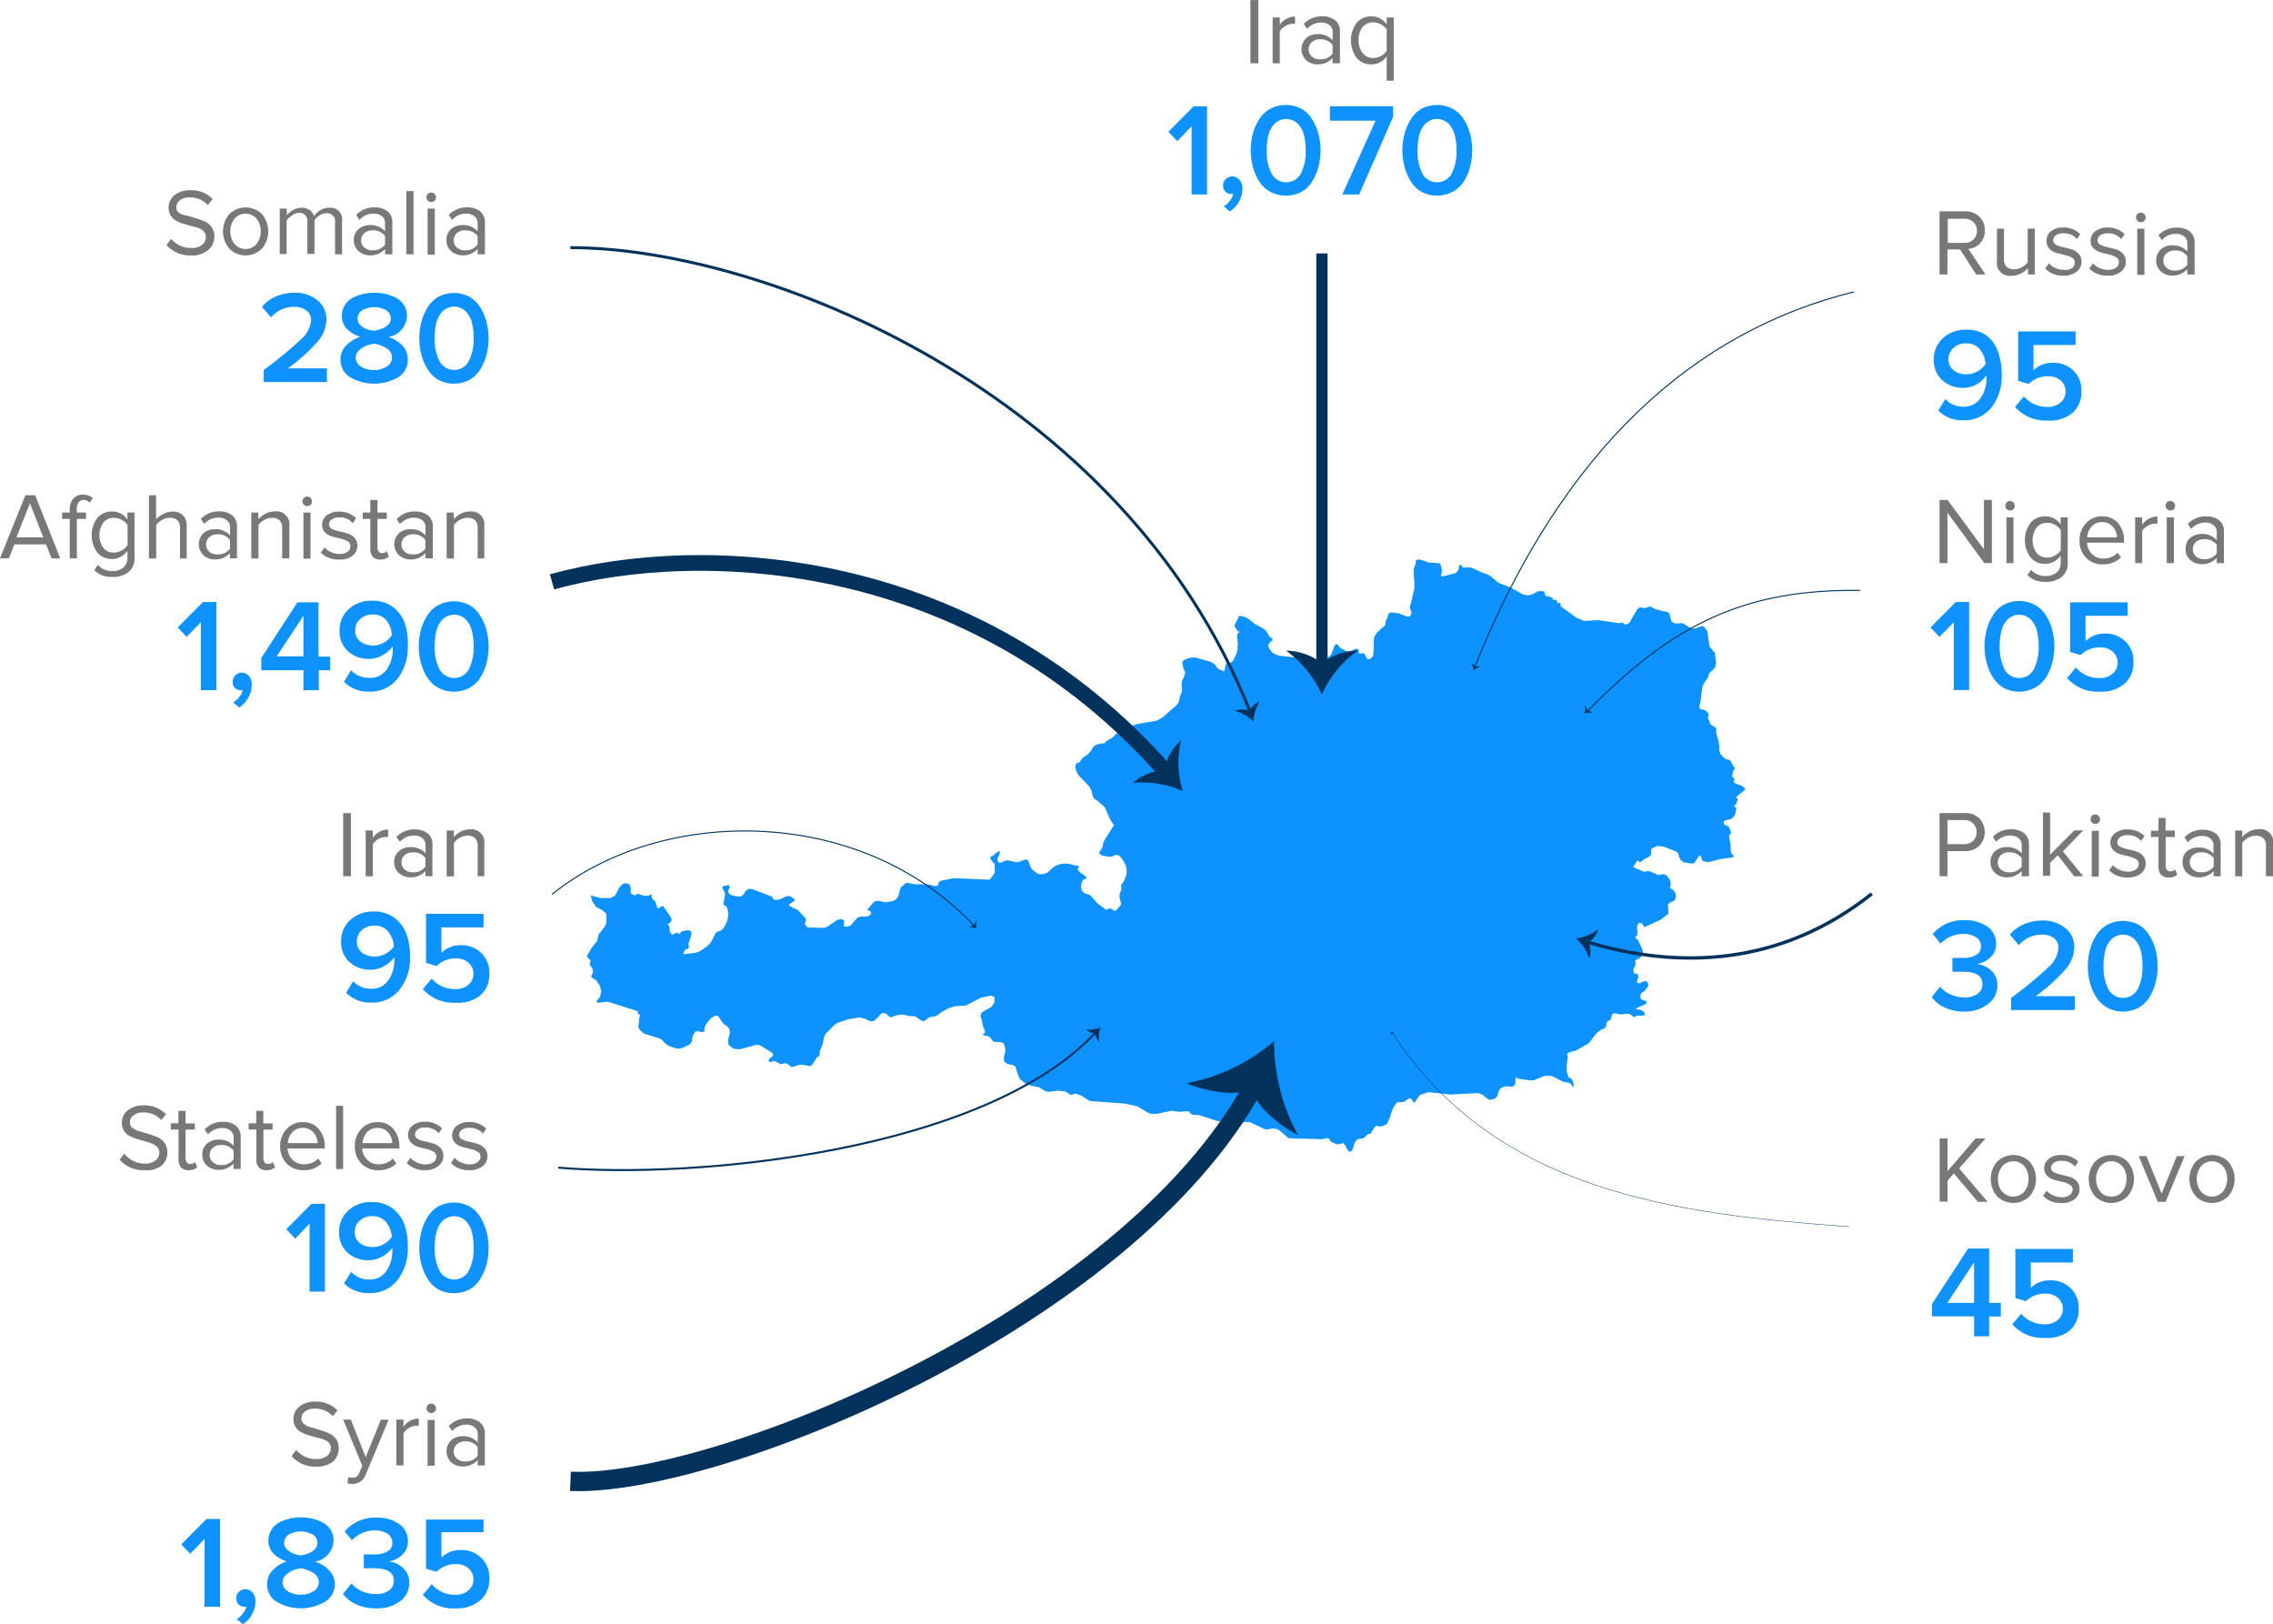 <svg id="Layer_1" data-name="Layer 1" xmlns="http://www.w3.org/2000/svg" viewBox="0 0 215.81 154.2"><defs><style>.cls-1{fill:#0d92ff;}.cls-10,.cls-11,.cls-12,.cls-2,.cls-5,.cls-6,.cls-7,.cls-8,.cls-9{fill:none;stroke:#00325c;}.cls-10,.cls-11,.cls-12,.cls-2,.cls-5,.cls-6,.cls-8,.cls-9{stroke-miterlimit:10;}.cls-2{stroke-width:0.1px;}.cls-3{fill:#00325c;}.cls-4{fill:#787878;}.cls-5{stroke-width:0.1px;}.cls-6{stroke-width:0.32px;}.cls-7{stroke-miterlimit:3;stroke-width:1.83px;}.cls-8{stroke-width:0.04px;}.cls-9{stroke-width:0.28px;}.cls-10{stroke-width:0.19px;}.cls-11{stroke-width:1.49px;}.cls-12{stroke-width:1.07px;}</style></defs><title>aus-may</title><polygon class="cls-1" points="165.74 74.92 165.4 74.61 164.94 74.45 164.6 74.27 164.68 73.91 164.51 73.77 164.45 73.73 164.53 73.33 164.61 73.11 164.75 72.93 164.57 72.73 164.29 72.21 164.13 72.12 163.9 72.08 163.7 71.96 163.34 71.56 163.24 71.22 163.23 70.76 163.17 70.37 162.94 69.59 162.94 69.49 162.96 69.24 162.94 69.15 162.89 69.07 162.8 69.04 162.64 68.9 162.51 68.84 162.4 68.77 162.35 68.64 162.33 68.54 162.28 68.42 162.24 68.31 162.2 68.26 162.14 68.22 162.16 68.11 162.22 67.98 162.25 67.89 162.19 67.71 162.04 67.55 161.88 67.42 161.8 67.38 161.51 67.34 161.4 67.28 161.36 67.15 161.37 66.91 161.39 66.81 161.43 66.75 161.46 66.61 161.59 65.45 161.65 65.14 161.8 64.85 162.17 64.31 162.25 64.02 162.36 63.81 162.6 63.62 162.83 63.37 162.94 62.99 162.81 61.97 162.31 61.39 162.11 59.95 161.77 59.47 161.53 59.45 160.98 59.65 160.7 59.68 160.43 59.59 159.91 59.24 159.69 59.16 159.14 59.19 158.91 59.14 158.72 59.01 158.62 58.75 158.57 58.44 158.45 58.18 158.18 58.06 157.91 58.03 157.05 57.78 156.8 57.63 156.67 57.58 156.54 57.6 156.28 57.71 156.13 57.72 155.71 57.65 155.46 57.82 154.73 59.08 154.57 59.22 154.34 59.29 154.26 59.27 154.07 59.11 153.77 59.15 153.75 59.17 151.74 58.87 150.41 58.95 149.64 58.62 148.19 57.56 148.17 57.45 148.17 57.3 148.09 57.21 147.85 57.27 147.83 57.04 147.73 56.94 147.56 56.94 147.38 56.98 147.53 56.78 147.41 56.79 147.3 56.74 147.14 56.63 146.87 56.61 146.77 56.57 146.7 56.45 146.64 56.19 146.56 56.12 146.11 56.12 145.99 56.15 145.48 56.42 145.23 56.5 144.9 56.5 144.58 56.42 143.46 55.79 142.27 55.33 141.55 54.71 141.25 54.54 140.6 54.32 139.91 53.97 139.59 53.87 138.91 53.87 138.84 53.82 138.78 53.71 138.71 53.62 138.6 53.62 138.54 53.71 138.5 54 138.46 54.12 138.25 54.36 138.18 54.41 137.08 54.7 136.8 54.7 136.89 54.38 136.9 54.09 136.84 53.79 136.73 53.48 135.6 53.39 134.81 53.11 134.49 53.15 134.44 53.19 134.42 53.26 134.42 53.36 134.43 53.48 134.24 53.95 134.23 54.57 134.29 55.24 134.29 55.84 133.98 57.21 133.88 57.49 133.85 57.64 133.88 57.78 133.95 57.95 134.01 58.09 134.04 58.13 133.87 58.52 133.58 58.54 132.84 58.24 132.09 58.13 131.87 58.22 131.78 58.42 131.72 58.69 131.58 58.94 131.51 59.36 130.75 60.03 130.47 60.47 130.42 61.06 130.43 61.72 130.36 62.29 130.07 62.58 129.83 62.56 129.72 62.42 129.63 62.22 129.48 62.01 129.38 61.99 129.16 62.07 129.05 62.05 129 61.96 129 61.82 128.98 61.68 128.89 61.6 128.67 61.62 128.24 61.82 128.02 61.87 127.85 61.83 127.28 61.53 126.93 61.12 126.72 61.27 126.4 62.13 126.17 62.36 125.42 62.68 125.13 62.91 125.02 62.96 124.88 62.98 123.45 62.47 121.4 62.24 120.91 62.03 120.79 61.93 120.54 61.62 120.48 61.5 120.41 61.2 120.44 61.14 120.52 61.11 120.62 60.9 120.66 60.87 120.73 60.89 120.8 60.87 120.82 60.73 120.79 60.6 120.7 60.54 120.6 60.5 120.53 60.43 120.43 60.25 120.2 59.88 120.07 59.74 119.1 59.21 118.78 58.95 118.52 58.74 118.24 58.59 117.66 58.44 117.23 59.34 117.2 59.55 117.27 59.52 117.43 59.83 117.5 59.89 117.68 59.98 117.49 60.16 117.45 60.42 117.53 61.13 117.51 61.49 117.47 61.8 117.38 62.09 117.13 62.63 117.06 62.73 116.95 62.85 116.83 62.9 116.53 62.95 116.48 62.94 116.36 63.18 116.23 63.76 116.2 63.73 115.61 63.46 115.39 63.13 115.16 62.95 114.9 62.81 113.41 62.4 112.92 62.46 112.45 62.64 112.32 62.76 112.25 62.91 112.25 62.99 112.3 63.09 112.36 63.48 112.49 63.69 112.52 63.88 112.48 64.09 112.29 64.5 112.22 64.7 112.19 64.9 112.22 65.51 112.19 65.74 112.12 65.89 112.06 66 112.03 66.11 111.95 66.57 111.75 66.91 110.34 68.14 109.85 68.41 107.86 68.76 106.37 69.36 106.14 69.52 105.6 70.03 105.14 70.3 104.91 70.48 104.93 70.53 104.13 70.68 103.91 70.8 103.78 70.94 103.52 71.36 103.33 71.57 102.76 71.98 102.7 72.05 102.49 72.37 102.4 72.41 102.31 72.41 102.22 72.44 102.13 72.59 102.1 72.88 102.17 73.17 102.3 73.43 102.44 73.64 103.45 74.7 103.67 75.18 103.71 75.44 103.79 75.67 103.91 75.84 104.25 76.05 104.54 76.35 104.66 76.41 104.9 76.65 105.39 77.78 105.7 78.25 105.77 78.31 104.84 79.81 104.76 79.98 104.73 80.11 104.73 80.25 104.7 80.39 104.61 80.54 104.61 80.54 104.61 80.55 104.34 80.96 104.57 81.2 105.38 81.35 105.59 81.31 105.96 81.15 106.18 81.19 106.36 81.32 106.54 81.54 106.82 82.02 106.94 82.33 106.97 82.6 106.97 82.86 106.94 83.12 106.9 83.17 106.73 83.59 106.72 83.65 106.49 83.95 106.45 83.94 106.46 84.42 106.49 84.41 106.47 84.44 106.34 84.79 106.3 84.84 106.3 85.21 106.32 85.34 106.35 85.46 106.39 85.57 106.43 85.7 106.44 85.88 106.02 86.37 105.92 86.45 105.77 86.46 105.68 86.4 105.6 86.32 105.46 86.25 105.31 86.25 105.19 86.31 105.07 86.36 104.91 86.29 104.2 85.76 103.55 85.03 103.42 84.94 103.28 84.89 103.06 84.85 102.71 84.56 102.63 84.04 102.81 83.54 103.2 83.35 102.92 83.07 102.54 82.82 102.31 82.54 102.46 82.17 102.21 82.2 101.41 81.99 100.89 81.99 100.38 82.12 100.1 82.26 99.46 82.83 99.23 82.93 98.93 82.99 98.63 82.98 98.43 82.88 98 82.54 97.89 82.4 97.81 82.22 97.65 81.77 97.59 81.64 97.35 81.6 96.78 81.81 96.54 81.86 95.71 81.68 95.39 81.72 95.07 81.89 94.91 81.92 94.77 81.79 94.69 81.55 94.74 81.4 94.83 81.28 94.88 81.11 94.92 80.88 94.97 80.78 94.93 80.79 94.72 80.88 94.59 80.96 94.25 81.25 94.02 81.34 94.05 81.51 94.09 81.63 94.2 81.77 94.32 81.89 94.39 81.94 94.43 82.05 94.45 82.63 94.44 82.83 94.39 82.96 93.98 83.49 93.86 83.51 90.55 83.37 89.33 83.62 89.17 83.71 89.03 84.08 88.88 84.13 88.07 83.96 86.89 83.95 86.26 83.83 86 83.82 85.95 83.88 85.54 84.23 85.45 84.46 85.33 84.95 85.26 85.15 85 85.44 84.68 85.56 84.01 85.67 83.68 85.57 83.32 85.52 83 85.6 82.32 86.38 82.5 86.43 82.65 86.53 82.71 86.69 82.58 86.9 82.35 87 81.72 87.02 81.45 87.1 81.17 87.36 80.98 87.62 80.78 87.84 80.46 87.98 80.12 87.94 80.15 87.37 79.84 87.24 79.48 87.34 78.53 87.99 78.25 88.08 76.75 88.06 76.55 87.94 76.4 87.65 76.43 87.65 76.48 87.55 76.51 87.41 76.51 87.26 76.47 87.17 75.75 86.39 75 86.04 74.9 85.88 75.37 85.56 75.49 85.41 75.16 85.16 75 85.08 74.81 85.06 74.6 85.12 74.02 85.39 73.6 85.44 73.47 85.4 73.4 85.3 73.35 85.19 73.29 85.12 71.39 84.4 71.04 84.4 70.84 84.54 70.55 84.95 70.36 85.09 70.19 85.12 69.58 85.03 69.35 84.93 69.24 84.84 69.16 84.74 69.14 84.56 69.19 84.43 69.26 84.32 69.28 84.24 69.21 84.04 69.16 84 69.05 84.05 68.81 84.09 68.59 84.17 68.61 84.36 68.74 84.59 68.84 84.83 68.82 85.03 68.67 85.88 68.88 85.99 69 86.13 69.07 86.31 69.14 86.58 69.14 87.03 69.01 87.51 68.8 87.94 68.56 88.26 68.43 88.34 68.13 88.45 67.98 88.55 67.89 88.68 67.57 89.33 67.31 89.67 67.03 89.93 66.39 90.33 66.07 90.45 64.93 90.59 64.86 90.55 64.92 90.42 65.05 90.18 65.11 90.14 65.3 90.08 65.37 90.02 65.41 89.88 65.4 89.75 65.36 89.61 65.63 88.82 65.64 88.44 65.37 88.3 64.74 88.41 64.57 88.6 64.51 88.65 64.43 88.65 64.28 88.56 64.21 88.55 64.02 88.64 63.91 88.72 63.81 88.72 63.67 88.59 63.6 88.39 63.58 88.16 63.55 87.94 63.39 87.75 63.72 87.5 63.78 87.27 63.65 87.02 62.95 85.99 62.78 86.06 62.65 86.17 62.52 86.23 62.37 86.13 62.35 86.01 62.34 85.94 62.34 85.88 62.21 85.59 62.03 85.41 61.88 85.21 61.84 84.86 61.66 85 61.45 85.04 61.02 85.01 60.58 84.85 60.51 84.87 60.33 84.98 60.22 84.99 59.92 84.84 59.87 84.61 59.9 84.36 59.85 84.1 59.68 83.92 59.47 83.85 59.26 83.87 59.05 83.98 58.74 84.35 58.56 84.73 58.35 85.06 57.95 85.25 57.03 85.26 56.13 85.02 56.09 84.99 56.09 85 56.2 85.5 56.63 86.14 57.16 86.39 57.58 86.75 57.56 87.65 57.42 87.97 56.86 88.68 56.8 88.87 56.72 89.24 56.66 89.39 56.18 89.98 55.71 90.77 55.84 90.96 56.09 91.19 55.99 91.48 56.05 91.67 56.19 91.85 56.31 92.14 56.3 92.3 56.16 92.61 56.16 92.8 56.59 93.05 56.93 93.53 57.08 94.07 56.98 94.62 56.58 95.12 56.85 95.19 57.6 95.1 57.84 95.14 60.57 96 60.55 96.24 60.61 96.29 60.7 96.28 60.75 96.35 60.75 96.47 60.69 96.67 60.66 97.17 60.61 97.39 60.63 97.59 60.82 97.85 61.17 98.13 62.72 98.62 63.27 99.15 63.6 99.34 64.22 99.54 64.52 99.55 64.89 99.45 65.52 99.13 65.67 98.91 65.71 98.75 65.72 98.58 65.79 98.31 66.01 97.94 66.25 97.89 66.53 97.97 66.88 97.95 66.89 97.56 67.14 97.08 67.51 96.66 67.93 96.42 68.01 96.4 68.08 96.42 68.16 96.47 68.16 96.47 68.31 96.63 68.61 97.11 69.11 97.5 69.23 97.66 69.31 98.01 69.13 98.73 69.16 99.18 69.63 99.56 70.23 99.62 71.7 99.22 71.95 99.19 72.17 99.25 73.28 99.91 73.42 100.12 73.35 100.27 73.03 100.53 72.96 100.63 73.05 100.82 73.2 100.82 73.51 100.73 73.67 100.78 74.09 101.02 74.23 101.02 74.5 100.94 74.65 100.95 74.78 101.01 75.03 101.22 75.17 101.28 75.32 101.28 75.8 101.11 76.05 101.08 76.55 101.13 76.8 101.21 77 101.18 77.2 100.97 77.53 100.42 77.58 100.36 77.74 100.28 77.81 100.22 77.83 100.11 77.81 99.89 77.83 99.81 78.1 99.17 78.25 98.43 78.37 98.17 79.3 97.24 79.56 97.08 80.56 96.76 81.57 96.59 82.09 96.7 82.54 96.92 82.97 96.94 83.47 96.47 83.47 96.47 83.58 96.3 83.71 96.21 83.85 96.17 84.1 96.23 84.2 96.29 84.28 96.37 84.36 96.47 84.48 96.54 84.61 96.57 84.75 96.54 84.88 96.47 84.89 96.47 84.89 96.47 85.31 96.34 85.65 96.31 86.39 96.46 86.4 96.46 86.42 96.47 86.53 96.48 86.63 96.46 86.91 96.49 87.38 96.84 87.65 96.94 87.81 96.9 88.1 96.67 88.26 96.57 88.91 96.46 89.41 96.07 90.02 95.74 90.66 95.52 91.69 95.47 93.14 94.71 94.08 94.52 94.42 94.64 94.41 95.2 94.1 95.61 93.23 96.1 93.08 96.47 93.17 96.68 93.23 96.92 93.32 97.41 93.42 97.64 93.51 97.84 93.51 98.03 93.3 98.24 93.45 98.31 93.79 98.36 93.95 98.45 94.12 98.61 94.2 98.75 94.29 98.85 94.48 98.92 95.09 98.94 95.32 99.1 95.45 99.56 95.45 99.82 95.42 99.97 95.36 100.11 95.32 100.36 95.32 100.63 95.35 100.77 95.43 100.85 95.57 100.95 95.88 101.07 96.18 101.11 96.41 101.26 96.54 101.72 96.81 102.4 97.31 102.84 97.9 103.08 98.68 103.22 99.13 103.52 99.37 103.63 99.58 103.65 100.42 103.54 101.13 103.62 101.27 103.68 101.53 103.88 101.66 103.94 101.8 103.93 102.03 103.84 102.14 103.83 102.63 103.99 103.45 104.52 106.83 104.77 108.01 105.04 108.93 105.6 109.23 105.73 109.81 105.75 111.28 105.44 111.92 105.55 112.79 105.49 112.89 105.53 113.09 105.76 113.21 105.83 113.82 105.86 115.57 106.42 115.78 106.45 116.01 106.4 116.23 106.42 117.18 106.65 117.37 106.65 118.31 106.5 118.75 106.57 120.07 107.19 120.3 107.22 120.79 107.14 121.05 107.14 121.28 107.21 121.49 107.32 122.3 108.02 122.49 108.07 125.55 108.15 126.03 108.05 126.19 108.08 126.25 108.18 126.3 108.3 126.38 108.39 126.83 108.6 127.07 108.64 127.56 108.52 127.76 108.79 127.93 109.15 128.12 109.35 128.37 109.24 128.5 108.9 128.62 108.49 128.84 108.19 128.97 108.13 129.29 108.1 129.44 108.06 129.58 107.96 129.87 107.66 129.94 107.64 130.13 107.67 130.23 107.42 130.4 107.21 130.47 107.07 130.56 106.97 130.8 106.86 130.93 106.96 131.3 106.89 131.62 106.75 131.7 106.68 131.97 106.06 132.18 105.4 132.35 105.05 132.59 104.7 132.77 104.62 132.97 104.65 133.27 104.61 133.79 104.28 134 104.32 134.27 104.72 134.81 103.95 135.64 103.69 137.7 103.91 140.35 103.77 140.77 103.93 141.1 104.22 141.42 104.42 141.85 104.34 142.12 104.13 142.22 103.92 142.26 103.69 142.4 103.39 142.63 103.22 142.93 103.14 143.24 103.13 143.46 103.19 143.65 103.14 143.79 103.03 143.88 102.85 143.88 102.58 143.93 102.26 144.15 102.4 145.26 102.57 145.64 102.55 146.62 102.15 147.02 102.12 147.42 102.19 148.4 102.69 148.99 102.79 149.14 102.91 149.42 103.25 149.38 102.76 149.22 102.44 148.91 102.24 148.75 101.73 148.74 101.36 148.76 100.99 148.86 100.34 148.85 100.19 148.78 100.14 148.77 100.1 148.91 99.95 148.99 99.9 149.64 99.74 150.53 99.21 150.76 99.1 150.94 98.93 151.47 98.21 151.64 98.04 152 97.77 152.3 97.64 152.4 97.56 152.5 97.41 152.51 97.28 152.5 97.17 152.54 97.04 152.68 96.91 152.82 96.88 152.94 96.78 153 96.46 153.14 96.23 153.34 96.2 153.87 96.31 154.46 96.24 154.77 96.28 155.01 96.47 155.09 96.53 155.17 96.55 155.24 96.53 155.3 96.47 155.3 96.47 155.54 96.42 155.92 96.42 156.19 96.35 156.13 96.12 155.92 95.93 155.71 95.86 155.3 95.81 155.48 95.65 156.13 95.39 156.29 95.28 156.35 95.17 156.3 95.06 156.13 94.97 155.83 94.88 155.73 94.6 155.82 94.29 156.13 94.1 156.46 93.66 156.52 93.42 156.35 93.16 156.11 93.14 155.62 93.37 155.43 93.25 155.43 93.13 155.55 92.77 155.55 92.58 155.45 92.44 155.33 92.43 155.22 92.44 155.13 92.37 155.08 92.02 155.3 91.56 155.25 91.19 155.25 91.18 155.7 90.94 155.9 90.75 156 90.47 155.94 90.12 155.5 89.2 155.47 89.16 155.4 89.14 155.34 89.1 155.29 89.02 155.3 88.89 155.37 88.84 155.44 88.8 155.47 88.74 155.43 87.92 155.58 87.65 155.76 87.6 155.95 87.74 156.13 88.02 157.68 87.31 158.42 86.73 158.36 85.87 158.53 85.7 158.95 85.52 159.1 85.25 159.11 84.92 159 84.65 158.8 84.45 158.56 84.31 158.64 83.9 158.52 83.47 158.26 83.13 157.95 82.98 157.47 83.07 156.52 82.68 156.13 82.77 155.32 82.44 155.06 82.29 155.18 82.13 155.4 81.77 155.51 81.67 155.59 81.77 155.66 81.84 155.73 81.85 155.83 81.79 156 81.64 156.57 81.33 156.7 81.22 156.77 81.03 156.75 80.75 156.84 80.54 157.37 80.31 157.97 80.38 159.12 80.83 159.31 80.96 159.38 81.15 159.44 81.38 159.55 81.6 159.71 81.76 159.87 81.86 160.68 81.99 160.81 81.96 160.96 81.8 161.25 81.35 161.44 81.19 161.65 81.75 162.19 81.85 163.34 81.56 164.39 81.42 164.69 81.28 164.52 81.18 164.4 81.02 164.33 80.8 164.3 80.1 164.2 79.67 164.18 79.3 164.4 79.06 164.31 78.92 164.17 78.52 164.06 78.44 163.75 78.3 163.66 78.2 163.66 77.97 163.84 77.87 164.34 77.76 164.57 77.58 164.72 77.36 164.8 77.08 164.86 76.7 164.83 76.65 164.75 76.63 164.69 76.58 164.67 76.49 164.71 76.43 164.84 76.34 164.87 76.3 164.91 76.12 164.98 75.99 164.99 75.85 164.83 75.67 165.74 74.92"/><path class="cls-2" d="M195.29,52.25c-15,3.71-27.63,14.72-36,35.63" transform="translate(-19.28 -24.54)"/><path class="cls-3" d="M159.34,87.85a0.7,0.7,0,0,1,.46,0,1.29,1.29,0,0,0-.6.33,1.37,1.37,0,0,0-.21-0.65A0.73,0.73,0,0,1,159.34,87.85Z" transform="translate(-19.28 -24.54)"/><path class="cls-4" d="M207.79,50.6h-0.88l-1.53-2.38h-1.2V50.6h-0.75v-6h2.41a1.9,1.9,0,0,1,1.36.5,1.73,1.73,0,0,1,.52,1.31,1.65,1.65,0,0,1-1.56,1.75Zm-2-3a1.19,1.19,0,0,0,.86-0.32,1.1,1.1,0,0,0,.33-0.83,1.09,1.09,0,0,0-.33-0.82,1.2,1.2,0,0,0-.86-0.32h-1.58v2.29h1.58Z" transform="translate(-19.28 -24.54)"/><path class="cls-4" d="M212.49,50.6h-0.67V50a2.22,2.22,0,0,1-.68.51,1.89,1.89,0,0,1-.87.21,1.22,1.22,0,0,1-1.39-1.38V46.25h0.67v2.86a1,1,0,0,0,.25.76,1,1,0,0,0,.72.23,1.56,1.56,0,0,0,.73-0.19,1.57,1.57,0,0,0,.55-0.47v-3.2h0.67V50.6Z" transform="translate(-19.28 -24.54)"/><path class="cls-4" d="M215.21,50.71a2.3,2.3,0,0,1-1.75-.68l0.35-.49a1.75,1.75,0,0,0,.62.44,1.92,1.92,0,0,0,.81.18A1.22,1.22,0,0,0,216,50a0.65,0.65,0,0,0,.27-0.54A0.51,0.51,0,0,0,216,49a2.21,2.21,0,0,0-.67-0.25l-0.79-.2a1.56,1.56,0,0,1-.67-0.39,1,1,0,0,1-.28-0.72A1.11,1.11,0,0,1,214,46.5a1.81,1.81,0,0,1,1.18-.36,2.18,2.18,0,0,1,1.61.63l-0.31.47a1.6,1.6,0,0,0-1.3-.55,1.15,1.15,0,0,0-.7.19,0.59,0.59,0,0,0-.26.49,0.45,0.45,0,0,0,.28.41,2.59,2.59,0,0,0,.67.23q0.39,0.08.79,0.2a1.5,1.5,0,0,1,.67.41,1.06,1.06,0,0,1,.28.76,1.17,1.17,0,0,1-.45.94A1.94,1.94,0,0,1,215.21,50.71Z" transform="translate(-19.28 -24.54)"/><path class="cls-4" d="M219.4,50.71a2.3,2.3,0,0,1-1.75-.68l0.35-.49a1.75,1.75,0,0,0,.62.44,1.93,1.93,0,0,0,.81.18,1.21,1.21,0,0,0,.76-0.21,0.65,0.65,0,0,0,.27-0.54,0.51,0.51,0,0,0-.28-0.46,2.22,2.22,0,0,0-.67-0.25l-0.79-.2a1.57,1.57,0,0,1-.67-0.39,1,1,0,0,1-.28-0.72,1.11,1.11,0,0,1,.44-0.89,1.81,1.81,0,0,1,1.18-.36,2.18,2.18,0,0,1,1.61.63l-0.31.47a1.6,1.6,0,0,0-1.3-.55,1.15,1.15,0,0,0-.7.19,0.59,0.59,0,0,0-.26.49,0.45,0.45,0,0,0,.28.41,2.57,2.57,0,0,0,.67.23c0.26,0.06.52,0.12,0.79,0.2a1.5,1.5,0,0,1,.67.41,1.06,1.06,0,0,1,.28.76,1.17,1.17,0,0,1-.45.94A1.93,1.93,0,0,1,219.4,50.71Z" transform="translate(-19.28 -24.54)"/><path class="cls-4" d="M222.54,45.63a0.44,0.44,0,0,1-.32-0.13,0.43,0.43,0,0,1-.13-0.32,0.44,0.44,0,0,1,.13-0.32,0.43,0.43,0,0,1,.32-0.13,0.46,0.46,0,0,1,.46.46,0.43,0.43,0,0,1-.13.32A0.45,0.45,0,0,1,222.54,45.63Zm0.34,5h-0.68V46.25h0.68V50.6Z" transform="translate(-19.28 -24.54)"/><path class="cls-4" d="M227.62,50.6h-0.67v-0.5a1.86,1.86,0,0,1-1.44.6,1.6,1.6,0,0,1-1.06-.39,1.45,1.45,0,0,1,0-2.11,1.63,1.63,0,0,1,1.07-.37,1.8,1.8,0,0,1,1.44.59V47.65a0.82,0.82,0,0,0-.31-0.67,1.24,1.24,0,0,0-.79-0.24,1.78,1.78,0,0,0-1.33.6l-0.31-.47a2.31,2.31,0,0,1,1.74-.72,1.94,1.94,0,0,1,1.22.36,1.31,1.31,0,0,1,.47,1.11v3Zm-1.87-.38a1.38,1.38,0,0,0,1.2-.54V48.86a1.37,1.37,0,0,0-1.2-.54,1.12,1.12,0,0,0-.77.27,0.88,0.88,0,0,0-.3.69,0.87,0.87,0,0,0,.3.68A1.12,1.12,0,0,0,225.75,50.22Z" transform="translate(-19.28 -24.54)"/><path class="cls-4" d="M208.4,78h-0.72l-3.5-4.79V78h-0.75V72h0.76l3.46,4.69V72h0.75v6Z" transform="translate(-19.28 -24.54)"/><path class="cls-4" d="M210.11,73a0.43,0.43,0,0,1-.31-0.13,0.43,0.43,0,0,1-.13-0.32,0.44,0.44,0,0,1,.13-0.32,0.43,0.43,0,0,1,.31-0.13,0.46,0.46,0,0,1,.46.46,0.43,0.43,0,0,1-.13.32A0.45,0.45,0,0,1,210.11,73Zm0.34,5h-0.67V73.66h0.67V78Z" transform="translate(-19.28 -24.54)"/><path class="cls-4" d="M213.55,79.78a3,3,0,0,1-1-.14,2,2,0,0,1-.77-0.51l0.34-.5a1.74,1.74,0,0,0,1.41.59,1.54,1.54,0,0,0,1-.32,1.19,1.19,0,0,0,.4-1V77.29a1.88,1.88,0,0,1-.63.56,1.68,1.68,0,0,1-.83.22,1.77,1.77,0,0,1-1.4-.61,2.79,2.79,0,0,1,0-3.29,1.77,1.77,0,0,1,1.4-.61,1.74,1.74,0,0,1,1.46.76V73.66h0.67v4.22a1.7,1.7,0,0,1-.58,1.44A2.38,2.38,0,0,1,213.55,79.78Zm0.1-2.3a1.5,1.5,0,0,0,.75-0.21,1.47,1.47,0,0,0,.54-0.5v-1.9a1.42,1.42,0,0,0-.54-0.5,1.52,1.52,0,0,0-.76-0.2,1.25,1.25,0,0,0-1,.46,2.09,2.09,0,0,0,0,2.39A1.25,1.25,0,0,0,213.65,77.47Z" transform="translate(-19.28 -24.54)"/><path class="cls-4" d="M218.93,78.12a2.13,2.13,0,0,1-1.59-.63,2.26,2.26,0,0,1-.62-1.65,2.29,2.29,0,0,1,.61-1.62,2,2,0,0,1,1.53-.66,1.9,1.9,0,0,1,1.53.66,2.49,2.49,0,0,1,.56,1.67v0.17h-3.52a1.65,1.65,0,0,0,.47,1.07,1.47,1.47,0,0,0,1.1.43,1.79,1.79,0,0,0,1.34-.55l0.32,0.44A2.35,2.35,0,0,1,218.93,78.12Zm1.35-2.56a1.58,1.58,0,0,0-.38-1,1.29,1.29,0,0,0-1.05-.45,1.27,1.27,0,0,0-1,.44,1.65,1.65,0,0,0-.4,1h2.85Z" transform="translate(-19.28 -24.54)"/><path class="cls-4" d="M222.71,78H222V73.66h0.67v0.7a1.78,1.78,0,0,1,1.45-.79v0.69a1.25,1.25,0,0,0-.27,0,1.32,1.32,0,0,0-.67.21,1.43,1.43,0,0,0-.51.48V78Z" transform="translate(-19.28 -24.54)"/><path class="cls-4" d="M225.34,73a0.44,0.44,0,0,1-.32-0.13,0.43,0.43,0,0,1-.13-0.32,0.44,0.44,0,0,1,.13-0.32,0.43,0.43,0,0,1,.32-0.13,0.46,0.46,0,0,1,.46.46,0.43,0.43,0,0,1-.13.32A0.45,0.45,0,0,1,225.34,73Zm0.34,5H225V73.66h0.68V78Z" transform="translate(-19.28 -24.54)"/><path class="cls-4" d="M230.42,78h-0.67v-0.5a1.86,1.86,0,0,1-1.44.6,1.6,1.6,0,0,1-1.06-.39,1.31,1.31,0,0,1-.46-1.05,1.29,1.29,0,0,1,.45-1.06,1.63,1.63,0,0,1,1.07-.37,1.8,1.8,0,0,1,1.44.59V75.06a0.82,0.82,0,0,0-.31-0.67,1.24,1.24,0,0,0-.79-0.24,1.77,1.77,0,0,0-1.33.6L227,74.28a2.31,2.31,0,0,1,1.74-.72,1.94,1.94,0,0,1,1.22.36,1.31,1.31,0,0,1,.47,1.11v3Zm-1.87-.38a1.37,1.37,0,0,0,1.2-.54V76.27a1.38,1.38,0,0,0-1.2-.54,1.12,1.12,0,0,0-.77.26,0.88,0.88,0,0,0-.3.69,0.87,0.87,0,0,0,.3.68A1.12,1.12,0,0,0,228.55,77.63Z" transform="translate(-19.28 -24.54)"/><path class="cls-4" d="M204.18,107.73h-0.75v-6h2.41a1.83,1.83,0,0,1,1.38.52,1.89,1.89,0,0,1,0,2.57,1.83,1.83,0,0,1-1.37.52h-1.67v2.38Zm1.58-3.05a1.2,1.2,0,0,0,.86-0.32,1.18,1.18,0,0,0,0-1.65,1.2,1.2,0,0,0-.86-0.32h-1.58v2.29h1.58Z" transform="translate(-19.28 -24.54)"/><path class="cls-4" d="M211.9,107.73h-0.67v-0.5a1.86,1.86,0,0,1-1.44.6,1.6,1.6,0,0,1-1.06-.39,1.31,1.31,0,0,1-.46-1.05,1.29,1.29,0,0,1,.45-1.06,1.63,1.63,0,0,1,1.07-.37,1.8,1.8,0,0,1,1.44.59v-0.78a0.82,0.82,0,0,0-.31-0.67,1.24,1.24,0,0,0-.79-0.24,1.77,1.77,0,0,0-1.33.6l-0.31-.47a2.31,2.31,0,0,1,1.74-.72,1.94,1.94,0,0,1,1.22.36,1.31,1.31,0,0,1,.47,1.11v3Zm-1.87-.38a1.37,1.37,0,0,0,1.2-.54V106a1.38,1.38,0,0,0-1.2-.54,1.12,1.12,0,0,0-.77.26,0.88,0.88,0,0,0-.3.69,0.87,0.87,0,0,0,.3.68A1.12,1.12,0,0,0,210,107.35Z" transform="translate(-19.28 -24.54)"/><path class="cls-4" d="M217.08,107.73h-0.86l-1.57-2-0.72.71v1.24h-0.68v-6h0.68v4l2.29-2.31h0.85l-1.93,2Z" transform="translate(-19.28 -24.54)"/><path class="cls-4" d="M218.21,102.76a0.44,0.44,0,0,1-.31-0.13,0.43,0.43,0,0,1-.13-0.32,0.44,0.44,0,0,1,.13-0.32,0.43,0.43,0,0,1,.31-0.13,0.46,0.46,0,0,1,.46.46,0.43,0.43,0,0,1-.13.32A0.45,0.45,0,0,1,218.21,102.76Zm0.34,5h-0.67v-4.35h0.67v4.35Z" transform="translate(-19.28 -24.54)"/><path class="cls-4" d="M221.28,107.84a2.3,2.3,0,0,1-1.75-.68l0.35-.49a1.78,1.78,0,0,0,.62.44,1.93,1.93,0,0,0,.81.18,1.22,1.22,0,0,0,.76-0.21,0.65,0.65,0,0,0,.27-0.54,0.51,0.51,0,0,0-.28-0.45,2.27,2.27,0,0,0-.67-0.25l-0.79-.2a1.53,1.53,0,0,1-.67-0.39,1,1,0,0,1-.28-0.72,1.11,1.11,0,0,1,.44-0.89,1.8,1.8,0,0,1,1.18-.36,2.18,2.18,0,0,1,1.61.63l-0.31.47a1.59,1.59,0,0,0-1.3-.55,1.15,1.15,0,0,0-.7.19,0.59,0.59,0,0,0-.26.49,0.45,0.45,0,0,0,.28.41,2.63,2.63,0,0,0,.67.23l0.79,0.2a1.5,1.5,0,0,1,.67.41,1.05,1.05,0,0,1,.28.76,1.17,1.17,0,0,1-.45.95A1.94,1.94,0,0,1,221.28,107.84Z" transform="translate(-19.28 -24.54)"/><path class="cls-4" d="M225.18,107.84a0.94,0.94,0,0,1-.72-0.26,1.07,1.07,0,0,1-.24-0.76V104H223.5v-0.59h0.72V102.2h0.67v1.19h0.88V104H224.9v2.7a0.66,0.66,0,0,0,.11.41,0.38,0.38,0,0,0,.33.15,0.59,0.59,0,0,0,.46-0.18l0.2,0.5A1.13,1.13,0,0,1,225.18,107.84Z" transform="translate(-19.28 -24.54)"/><path class="cls-4" d="M230.13,107.73h-0.67v-0.5a1.86,1.86,0,0,1-1.44.6,1.6,1.6,0,0,1-1.06-.39,1.31,1.31,0,0,1-.46-1.05,1.29,1.29,0,0,1,.45-1.06A1.63,1.63,0,0,1,228,105a1.8,1.8,0,0,1,1.44.59v-0.78a0.81,0.81,0,0,0-.31-0.67,1.23,1.23,0,0,0-.79-0.24,1.77,1.77,0,0,0-1.33.6l-0.32-.47a2.31,2.31,0,0,1,1.74-.72,1.94,1.94,0,0,1,1.22.36,1.31,1.31,0,0,1,.47,1.11v3Zm-1.87-.38a1.37,1.37,0,0,0,1.2-.54V106a1.38,1.38,0,0,0-1.2-.54,1.12,1.12,0,0,0-.77.26,0.87,0.87,0,0,0-.3.69,0.86,0.86,0,0,0,.3.68A1.12,1.12,0,0,0,228.25,107.35Z" transform="translate(-19.28 -24.54)"/><path class="cls-4" d="M235.09,107.73h-0.67v-2.84a1,1,0,0,0-.25-0.78,1,1,0,0,0-.72-0.23,1.48,1.48,0,0,0-.73.2,1.64,1.64,0,0,0-.55.48v3.18h-0.67v-4.35h0.67V104a2.2,2.2,0,0,1,.68-0.52,1.86,1.86,0,0,1,.87-0.22,1.23,1.23,0,0,1,1.39,1.4v3.05Z" transform="translate(-19.28 -24.54)"/><path class="cls-4" d="M208,138.64h-0.93l-2.28-2.7-0.6.68v2h-0.75v-6h0.75v3.1l2.66-3.1h0.94l-2.5,2.85Z" transform="translate(-19.28 -24.54)"/><path class="cls-4" d="M212,138.09a2.19,2.19,0,0,1-3.12,0,2.54,2.54,0,0,1,0-3.25,2.2,2.2,0,0,1,3.12,0A2.54,2.54,0,0,1,212,138.09Zm-2.62-.44a1.38,1.38,0,0,0,2.11,0,1.87,1.87,0,0,0,.39-1.19,1.85,1.85,0,0,0-.39-1.19,1.38,1.38,0,0,0-2.11,0A2,2,0,0,0,209.35,137.65Z" transform="translate(-19.28 -24.54)"/><path class="cls-4" d="M215,138.75a2.3,2.3,0,0,1-1.75-.68l0.35-.49a1.77,1.77,0,0,0,.62.44,1.92,1.92,0,0,0,.81.18,1.22,1.22,0,0,0,.76-0.21,0.65,0.65,0,0,0,.27-0.54,0.51,0.51,0,0,0-.28-0.45,2.21,2.21,0,0,0-.67-0.25l-0.79-.2a1.55,1.55,0,0,1-.67-0.39,1,1,0,0,1-.28-0.72,1.11,1.11,0,0,1,.44-0.89,1.81,1.81,0,0,1,1.18-.36,2.18,2.18,0,0,1,1.61.63l-0.31.47a1.6,1.6,0,0,0-1.3-.55,1.15,1.15,0,0,0-.7.19,0.59,0.59,0,0,0-.26.49,0.45,0.45,0,0,0,.28.41,2.63,2.63,0,0,0,.67.23l0.79,0.2a1.5,1.5,0,0,1,.67.41,1.05,1.05,0,0,1,.28.76,1.17,1.17,0,0,1-.45.94A1.94,1.94,0,0,1,215,138.75Z" transform="translate(-19.28 -24.54)"/><path class="cls-4" d="M221.3,138.09a2.19,2.19,0,0,1-3.12,0,2.54,2.54,0,0,1,0-3.25,2.2,2.2,0,0,1,3.12,0A2.54,2.54,0,0,1,221.3,138.09Zm-2.62-.44a1.28,1.28,0,0,0,1.06.49,1.27,1.27,0,0,0,1.05-.49,1.87,1.87,0,0,0,.39-1.19,1.85,1.85,0,0,0-.39-1.19,1.38,1.38,0,0,0-2.11,0A2,2,0,0,0,218.68,137.65Z" transform="translate(-19.28 -24.54)"/><path class="cls-4" d="M224.89,138.64h-0.74l-1.81-4.35h0.73l1.45,3.56,1.44-3.56h0.74Z" transform="translate(-19.28 -24.54)"/><path class="cls-4" d="M230.86,138.09a2.19,2.19,0,0,1-3.12,0,2.54,2.54,0,0,1,0-3.25,2.2,2.2,0,0,1,3.12,0A2.54,2.54,0,0,1,230.86,138.09Zm-2.62-.44a1.38,1.38,0,0,0,2.11,0,1.87,1.87,0,0,0,.39-1.19,1.85,1.85,0,0,0-.39-1.19,1.38,1.38,0,0,0-2.11,0A2,2,0,0,0,228.24,137.65Z" transform="translate(-19.28 -24.54)"/><path class="cls-4" d="M37.39,48.79a2.92,2.92,0,0,1-2.3-1l0.44-.57a2.43,2.43,0,0,0,1.89.86,1.56,1.56,0,0,0,1.07-.31,1,1,0,0,0,.34-0.72,0.76,0.76,0,0,0-.2-0.53,1.36,1.36,0,0,0-.51-0.34A6.38,6.38,0,0,0,37.43,46l-0.76-.22A4,4,0,0,1,36,45.49a1.36,1.36,0,0,1-.71-1.23,1.46,1.46,0,0,1,.58-1.2,2.3,2.3,0,0,1,1.48-.46,2.8,2.8,0,0,1,2.13.84L39,44a2.24,2.24,0,0,0-1.74-.72,1.41,1.41,0,0,0-.89.27,0.83,0.83,0,0,0-.35.69,0.64,0.64,0,0,0,.27.52A1.76,1.76,0,0,0,37,45c0.26,0.07.55,0.15,0.85,0.25s0.59,0.2.86,0.31a1.55,1.55,0,0,1,.66.54,1.49,1.49,0,0,1,.26.89,1.65,1.65,0,0,1-.54,1.25A2.36,2.36,0,0,1,37.39,48.79Z" transform="translate(-19.28 -24.54)"/><path class="cls-4" d="M44.16,48.13a2.18,2.18,0,0,1-3.12,0,2.54,2.54,0,0,1,0-3.25,2.2,2.2,0,0,1,3.12,0A2.54,2.54,0,0,1,44.16,48.13Zm-2.62-.44a1.38,1.38,0,0,0,2.11,0,2,2,0,0,0,0-2.38,1.38,1.38,0,0,0-2.11,0A2,2,0,0,0,41.54,47.7Z" transform="translate(-19.28 -24.54)"/><path class="cls-4" d="M51.77,48.68H51.09v-3a0.76,0.76,0,0,0-.8-0.9,1.23,1.23,0,0,0-.65.2,1.58,1.58,0,0,0-.5.47v3.19H48.46v-3a0.76,0.76,0,0,0-.8-0.9A1.19,1.19,0,0,0,47,45a1.66,1.66,0,0,0-.51.48v3.18H45.84V44.34h0.67V45a1.7,1.7,0,0,1,.57-0.5,1.61,1.61,0,0,1,.84-0.24,1.24,1.24,0,0,1,.77.23,1.07,1.07,0,0,1,.4.58,1.73,1.73,0,0,1,.6-0.57,1.63,1.63,0,0,1,.85-0.24,1.12,1.12,0,0,1,1.22,1.31v3.14Z" transform="translate(-19.28 -24.54)"/><path class="cls-4" d="M56.51,48.68H55.84v-0.5a1.86,1.86,0,0,1-1.44.6,1.6,1.6,0,0,1-1.06-.39,1.31,1.31,0,0,1-.46-1.05,1.29,1.29,0,0,1,.45-1.06,1.63,1.63,0,0,1,1.07-.37,1.8,1.8,0,0,1,1.44.59V45.73a0.82,0.82,0,0,0-.31-0.67,1.24,1.24,0,0,0-.79-0.24,1.77,1.77,0,0,0-1.33.6l-0.31-.47a2.31,2.31,0,0,1,1.74-.72,1.94,1.94,0,0,1,1.22.36,1.31,1.31,0,0,1,.47,1.11v3Zm-1.87-.38a1.37,1.37,0,0,0,1.2-.54V46.95a1.38,1.38,0,0,0-1.2-.54,1.12,1.12,0,0,0-.77.26,0.88,0.88,0,0,0-.3.69,0.87,0.87,0,0,0,.3.68A1.12,1.12,0,0,0,54.64,48.31Z" transform="translate(-19.28 -24.54)"/><path class="cls-4" d="M58.54,48.68H57.86v-6h0.68v6Z" transform="translate(-19.28 -24.54)"/><path class="cls-4" d="M60.22,43.72a0.44,0.44,0,0,1-.32-0.13,0.43,0.43,0,0,1-.13-0.32,0.44,0.44,0,0,1,.13-0.32,0.43,0.43,0,0,1,.32-0.13,0.46,0.46,0,0,1,.46.46,0.43,0.43,0,0,1-.13.32A0.45,0.45,0,0,1,60.22,43.72Zm0.34,5H59.88V44.34h0.68v4.35Z" transform="translate(-19.28 -24.54)"/><path class="cls-4" d="M65.3,48.68H64.63v-0.5a1.86,1.86,0,0,1-1.44.6,1.6,1.6,0,0,1-1.06-.39,1.31,1.31,0,0,1-.46-1.05,1.29,1.29,0,0,1,.45-1.06,1.63,1.63,0,0,1,1.07-.37,1.8,1.8,0,0,1,1.44.59V45.73a0.82,0.82,0,0,0-.31-0.67,1.24,1.24,0,0,0-.79-0.24,1.77,1.77,0,0,0-1.33.6l-0.31-.47a2.31,2.31,0,0,1,1.74-.72,1.94,1.94,0,0,1,1.22.36,1.31,1.31,0,0,1,.47,1.11v3Zm-1.87-.38a1.37,1.37,0,0,0,1.2-.54V46.95a1.38,1.38,0,0,0-1.2-.54,1.12,1.12,0,0,0-.77.26,0.88,0.88,0,0,0-.3.69,0.87,0.87,0,0,0,.3.68A1.12,1.12,0,0,0,63.43,48.31Z" transform="translate(-19.28 -24.54)"/><path class="cls-4" d="M138.73,30.55H138v-6h0.75v6Z" transform="translate(-19.28 -24.54)"/><path class="cls-4" d="M140.79,30.55h-0.68V26.2h0.68v0.7a1.78,1.78,0,0,1,1.45-.79V26.8l-0.27,0a1.31,1.31,0,0,0-.67.22,1.42,1.42,0,0,0-.51.48v3.08Z" transform="translate(-19.28 -24.54)"/><path class="cls-4" d="M146.47,30.55H145.8v-0.5a1.86,1.86,0,0,1-1.44.6,1.6,1.6,0,0,1-1.06-.39,1.45,1.45,0,0,1,0-2.11,1.63,1.63,0,0,1,1.07-.37,1.8,1.8,0,0,1,1.44.59V27.59a0.82,0.82,0,0,0-.31-0.67,1.24,1.24,0,0,0-.79-0.24,1.78,1.78,0,0,0-1.33.6l-0.31-.47a2.31,2.31,0,0,1,1.74-.72,1.94,1.94,0,0,1,1.22.36,1.31,1.31,0,0,1,.47,1.11v3Zm-1.87-.38a1.38,1.38,0,0,0,1.2-.54V28.81a1.37,1.37,0,0,0-1.2-.54,1.12,1.12,0,0,0-.77.27,0.88,0.88,0,0,0-.3.69,0.87,0.87,0,0,0,.3.68A1.12,1.12,0,0,0,144.6,30.17Z" transform="translate(-19.28 -24.54)"/><path class="cls-4" d="M149.48,30.65a1.76,1.76,0,0,1-1.4-.62,2.84,2.84,0,0,1,0-3.32,1.86,1.86,0,0,1,2.24-.41,1.74,1.74,0,0,1,.62.55V26.2h0.67v6h-0.67V29.89A1.71,1.71,0,0,1,149.48,30.65Zm0.16-.6a1.55,1.55,0,0,0,.76-0.2,1.36,1.36,0,0,0,.54-0.5v-2a1.39,1.39,0,0,0-.54-0.49,1.54,1.54,0,0,0-.76-0.2,1.23,1.23,0,0,0-1,.47,1.87,1.87,0,0,0-.37,1.21,1.89,1.89,0,0,0,.37,1.21A1.22,1.22,0,0,0,149.64,30.05Z" transform="translate(-19.28 -24.54)"/><path class="cls-4" d="M49.26,163.77a2.92,2.92,0,0,1-2.3-1l0.44-.57a2.44,2.44,0,0,0,1.89.85,1.56,1.56,0,0,0,1.07-.31,1,1,0,0,0,.34-0.72,0.76,0.76,0,0,0-.2-0.53A1.34,1.34,0,0,0,50,161.2,6.24,6.24,0,0,0,49.3,161l-0.76-.22a3.87,3.87,0,0,1-.69-0.29,1.36,1.36,0,0,1-.71-1.23,1.46,1.46,0,0,1,.59-1.2,2.3,2.3,0,0,1,1.47-.46,2.8,2.8,0,0,1,2.13.84l-0.45.55a2.24,2.24,0,0,0-1.74-.72,1.42,1.42,0,0,0-.89.26,0.83,0.83,0,0,0-.35.69,0.64,0.64,0,0,0,.26.52,1.75,1.75,0,0,0,.66.31l0.85,0.25c0.31,0.1.59,0.2,0.85,0.31a1.55,1.55,0,0,1,.66.54,1.49,1.49,0,0,1,.26.89,1.65,1.65,0,0,1-.54,1.25A2.36,2.36,0,0,1,49.26,163.77Z" transform="translate(-19.28 -24.54)"/><path class="cls-4" d="M52.26,165.36l0.11-.61a0.91,0.91,0,0,0,.37.07,0.69,0.69,0,0,0,.39-0.1,0.75,0.75,0,0,0,.26-0.36l0.29-.66-1.82-4.39h0.73L54,162.88l1.44-3.56h0.74L54,164.54a1.32,1.32,0,0,1-1.28.88A1.87,1.87,0,0,1,52.26,165.36Z" transform="translate(-19.28 -24.54)"/><path class="cls-4" d="M57.59,163.66H56.91v-4.35h0.68V160a1.78,1.78,0,0,1,1.45-.79v0.69a1.25,1.25,0,0,0-.27,0,1.32,1.32,0,0,0-.67.22,1.43,1.43,0,0,0-.51.48v3.08Z" transform="translate(-19.28 -24.54)"/><path class="cls-4" d="M60.22,158.69a0.44,0.44,0,0,1-.31-0.13,0.43,0.43,0,0,1-.13-0.32,0.44,0.44,0,0,1,.13-0.32,0.43,0.43,0,0,1,.31-0.13,0.46,0.46,0,0,1,.46.46,0.43,0.43,0,0,1-.13.32A0.45,0.45,0,0,1,60.22,158.69Zm0.34,5H59.88v-4.35h0.67v4.35Z" transform="translate(-19.28 -24.54)"/><path class="cls-4" d="M65.3,163.66H64.63v-0.5a1.85,1.85,0,0,1-1.44.6,1.6,1.6,0,0,1-1.06-.39,1.45,1.45,0,0,1,0-2.11,1.63,1.63,0,0,1,1.07-.37,1.8,1.8,0,0,1,1.44.59v-0.78a0.81,0.81,0,0,0-.31-0.67,1.23,1.23,0,0,0-.79-0.24,1.77,1.77,0,0,0-1.33.6l-0.32-.47a2.31,2.31,0,0,1,1.74-.72,1.94,1.94,0,0,1,1.21.36,1.31,1.31,0,0,1,.47,1.11v3Zm-1.87-.38a1.37,1.37,0,0,0,1.2-.54v-0.82a1.37,1.37,0,0,0-1.2-.54,1.12,1.12,0,0,0-.77.27,0.87,0.87,0,0,0-.3.69,0.86,0.86,0,0,0,.3.68A1.12,1.12,0,0,0,63.43,163.28Z" transform="translate(-19.28 -24.54)"/><path class="cls-4" d="M25,77.55H24.18l-0.53-1.33h-3l-0.53,1.33H19.28l2.41-6h0.93Zm-1.61-2-1.27-3.23-1.28,3.23h2.55Z" transform="translate(-19.28 -24.54)"/><path class="cls-4" d="M26.58,77.55H25.9V73.8H25.18V73.2H25.9V72.87a1.5,1.5,0,0,1,.34-1,1.18,1.18,0,0,1,.92-0.37,1.3,1.3,0,0,1,.92.33l-0.28.44A0.79,0.79,0,0,0,27.26,72a0.61,0.61,0,0,0-.51.22,1,1,0,0,0-.18.63V73.2h0.88V73.8H26.58v3.75Z" transform="translate(-19.28 -24.54)"/><path class="cls-4" d="M30,79.31a3.07,3.07,0,0,1-1-.14,2.07,2.07,0,0,1-.77-0.51l0.34-.5a1.73,1.73,0,0,0,1.41.59,1.54,1.54,0,0,0,1-.32,1.19,1.19,0,0,0,.4-1V76.83a1.9,1.9,0,0,1-.63.56,1.66,1.66,0,0,1-.83.22,1.77,1.77,0,0,1-1.4-.61,2.79,2.79,0,0,1,0-3.29,1.77,1.77,0,0,1,1.4-.61,1.74,1.74,0,0,1,1.46.77V73.2h0.67v4.22a1.7,1.7,0,0,1-.58,1.44A2.38,2.38,0,0,1,30,79.31ZM30.1,77a1.51,1.51,0,0,0,.75-0.21,1.46,1.46,0,0,0,.54-0.5V74.4a1.45,1.45,0,0,0-.54-0.5,1.51,1.51,0,0,0-.76-0.2,1.25,1.25,0,0,0-1,.46,2.09,2.09,0,0,0,0,2.39A1.24,1.24,0,0,0,30.1,77Z" transform="translate(-19.28 -24.54)"/><path class="cls-4" d="M37,77.55H36.37V74.69a1,1,0,0,0-.25-0.77,1.06,1.06,0,0,0-.73-0.22,1.47,1.47,0,0,0-.72.2,1.76,1.76,0,0,0-.56.48v3.18H33.42v-6H34.1v2.29a2.19,2.19,0,0,1,.68-0.52,1.89,1.89,0,0,1,.88-0.22A1.23,1.23,0,0,1,37,74.48v3.07Z" transform="translate(-19.28 -24.54)"/><path class="cls-4" d="M41.79,77.55H41.11v-0.5a1.86,1.86,0,0,1-1.44.6,1.6,1.6,0,0,1-1.06-.39,1.45,1.45,0,0,1,0-2.11,1.63,1.63,0,0,1,1.07-.37,1.8,1.8,0,0,1,1.44.59V74.6a0.81,0.81,0,0,0-.31-0.67A1.23,1.23,0,0,0,40,73.68a1.77,1.77,0,0,0-1.33.6l-0.32-.47a2.31,2.31,0,0,1,1.74-.72,1.94,1.94,0,0,1,1.22.36,1.31,1.31,0,0,1,.47,1.11v3Zm-1.87-.38a1.38,1.38,0,0,0,1.2-.54V75.81a1.37,1.37,0,0,0-1.2-.54,1.12,1.12,0,0,0-.77.27,0.87,0.87,0,0,0-.3.69,0.86,0.86,0,0,0,.3.68A1.12,1.12,0,0,0,39.91,77.17Z" transform="translate(-19.28 -24.54)"/><path class="cls-4" d="M46.75,77.55H46.07V74.71a1,1,0,0,0-.25-0.78,1,1,0,0,0-.72-0.23,1.49,1.49,0,0,0-.73.2,1.65,1.65,0,0,0-.55.48v3.18H43.14V73.2h0.67v0.63a2.19,2.19,0,0,1,.68-0.52,1.87,1.87,0,0,1,.87-0.22,1.23,1.23,0,0,1,1.39,1.4v3.05Z" transform="translate(-19.28 -24.54)"/><path class="cls-4" d="M48.43,72.58a0.44,0.44,0,0,1-.31-0.13A0.43,0.43,0,0,1,48,72.13a0.44,0.44,0,0,1,.13-0.32,0.43,0.43,0,0,1,.31-0.13,0.46,0.46,0,0,1,.46.46,0.43,0.43,0,0,1-.13.32A0.45,0.45,0,0,1,48.43,72.58Zm0.34,5H48.09V73.2h0.67v4.35Z" transform="translate(-19.28 -24.54)"/><path class="cls-4" d="M51.5,77.66A2.3,2.3,0,0,1,49.74,77l0.35-.49a1.75,1.75,0,0,0,.62.44,1.93,1.93,0,0,0,.81.18,1.21,1.21,0,0,0,.76-0.21,0.65,0.65,0,0,0,.27-0.54,0.51,0.51,0,0,0-.28-0.46,2.22,2.22,0,0,0-.67-0.25l-0.79-.2a1.57,1.57,0,0,1-.67-0.39,1,1,0,0,1-.28-0.72,1.11,1.11,0,0,1,.44-0.89,1.81,1.81,0,0,1,1.18-.36,2.18,2.18,0,0,1,1.61.63l-0.31.47a1.6,1.6,0,0,0-1.3-.55,1.15,1.15,0,0,0-.7.19,0.59,0.59,0,0,0-.26.49,0.45,0.45,0,0,0,.28.41,2.57,2.57,0,0,0,.67.23c0.26,0.06.52,0.12,0.79,0.2a1.5,1.5,0,0,1,.67.41,1.06,1.06,0,0,1,.28.76,1.17,1.17,0,0,1-.45.94A1.93,1.93,0,0,1,51.5,77.66Z" transform="translate(-19.28 -24.54)"/><path class="cls-4" d="M55.4,77.66a0.93,0.93,0,0,1-.72-0.26,1.07,1.07,0,0,1-.24-0.76V73.8H53.72V73.2h0.72V72h0.68V73.2H56V73.8H55.12v2.7a0.66,0.66,0,0,0,.11.4,0.38,0.38,0,0,0,.33.15A0.59,0.59,0,0,0,56,76.87l0.2,0.5A1.13,1.13,0,0,1,55.4,77.66Z" transform="translate(-19.28 -24.54)"/><path class="cls-4" d="M60.34,77.55H59.67v-0.5a1.86,1.86,0,0,1-1.44.6,1.6,1.6,0,0,1-1.06-.39,1.45,1.45,0,0,1,0-2.11,1.63,1.63,0,0,1,1.07-.37,1.8,1.8,0,0,1,1.44.59V74.6a0.82,0.82,0,0,0-.31-0.67,1.24,1.24,0,0,0-.79-0.24,1.78,1.78,0,0,0-1.33.6l-0.31-.47a2.31,2.31,0,0,1,1.74-.72,1.94,1.94,0,0,1,1.22.36,1.31,1.31,0,0,1,.47,1.11v3Zm-1.87-.38a1.38,1.38,0,0,0,1.2-.54V75.81a1.37,1.37,0,0,0-1.2-.54,1.12,1.12,0,0,0-.77.27,0.88,0.88,0,0,0-.3.69,0.87,0.87,0,0,0,.3.68A1.12,1.12,0,0,0,58.47,77.17Z" transform="translate(-19.28 -24.54)"/><path class="cls-4" d="M65.3,77.55H64.63V74.71a1,1,0,0,0-.25-0.78,1,1,0,0,0-.72-0.23,1.5,1.5,0,0,0-.73.2,1.65,1.65,0,0,0-.55.48v3.18H61.69V73.2h0.68v0.63A2.19,2.19,0,0,1,63,73.32a1.87,1.87,0,0,1,.87-0.22,1.23,1.23,0,0,1,1.39,1.4v3.05Z" transform="translate(-19.28 -24.54)"/><path class="cls-4" d="M52.6,107.73H51.86v-6H52.6v6Z" transform="translate(-19.28 -24.54)"/><path class="cls-4" d="M54.66,107.73H54v-4.35h0.68v0.7a1.78,1.78,0,0,1,1.45-.79V104a1.25,1.25,0,0,0-.27,0,1.32,1.32,0,0,0-.67.21,1.43,1.43,0,0,0-.51.48v3.08Z" transform="translate(-19.28 -24.54)"/><path class="cls-4" d="M60.34,107.73H59.67v-0.5a1.85,1.85,0,0,1-1.44.6,1.6,1.6,0,0,1-1.06-.39,1.31,1.31,0,0,1-.46-1.05,1.29,1.29,0,0,1,.46-1.06,1.63,1.63,0,0,1,1.07-.37,1.8,1.8,0,0,1,1.44.59v-0.78a0.81,0.81,0,0,0-.31-0.67,1.23,1.23,0,0,0-.79-0.24,1.77,1.77,0,0,0-1.33.6L56.92,104a2.31,2.31,0,0,1,1.74-.72,1.93,1.93,0,0,1,1.21.36,1.31,1.31,0,0,1,.47,1.11v3Zm-1.87-.38a1.37,1.37,0,0,0,1.2-.54V106a1.37,1.37,0,0,0-1.2-.54,1.12,1.12,0,0,0-.77.26,0.88,0.88,0,0,0-.3.69,0.87,0.87,0,0,0,.3.68A1.12,1.12,0,0,0,58.47,107.35Z" transform="translate(-19.28 -24.54)"/><path class="cls-4" d="M65.3,107.73H64.63v-2.84a1,1,0,0,0-.25-0.78,1,1,0,0,0-.72-0.23,1.48,1.48,0,0,0-.73.2,1.63,1.63,0,0,0-.55.48v3.18H61.69v-4.35h0.68V104A2.22,2.22,0,0,1,63,103.5a1.87,1.87,0,0,1,.87-0.22,1.23,1.23,0,0,1,1.39,1.4v3.05Z" transform="translate(-19.28 -24.54)"/><path class="cls-4" d="M32.94,135.63a2.92,2.92,0,0,1-2.3-1l0.44-.57A2.43,2.43,0,0,0,33,135a1.56,1.56,0,0,0,1.07-.31,1,1,0,0,0,.34-0.72,0.76,0.76,0,0,0-.2-0.53,1.35,1.35,0,0,0-.51-0.34,6.17,6.17,0,0,0-.69-0.22l-0.76-.22a4,4,0,0,1-.69-0.29,1.36,1.36,0,0,1-.71-1.23,1.46,1.46,0,0,1,.58-1.2,2.3,2.3,0,0,1,1.48-.46,2.8,2.8,0,0,1,2.13.84l-0.45.55a2.24,2.24,0,0,0-1.74-.72,1.42,1.42,0,0,0-.89.27,0.83,0.83,0,0,0-.35.69,0.64,0.64,0,0,0,.27.52,1.76,1.76,0,0,0,.66.31l0.85,0.25c0.31,0.1.59,0.2,0.86,0.32a1.54,1.54,0,0,1,.66.54,1.49,1.49,0,0,1,.26.89,1.66,1.66,0,0,1-.54,1.25A2.36,2.36,0,0,1,32.94,135.63Z" transform="translate(-19.28 -24.54)"/><path class="cls-4" d="M37.19,135.63a0.94,0.94,0,0,1-.72-0.26,1.07,1.07,0,0,1-.24-0.76v-2.84H35.5v-0.59h0.72V130H36.9v1.19h0.88v0.59H36.9v2.7a0.67,0.67,0,0,0,.11.41,0.38,0.38,0,0,0,.33.15,0.58,0.58,0,0,0,.46-0.18l0.2,0.5A1.13,1.13,0,0,1,37.19,135.63Z" transform="translate(-19.28 -24.54)"/><path class="cls-4" d="M42.13,135.52H41.45V135a1.85,1.85,0,0,1-1.44.6,1.6,1.6,0,0,1-1.06-.39,1.31,1.31,0,0,1-.46-1.05,1.29,1.29,0,0,1,.46-1.06,1.63,1.63,0,0,1,1.07-.37,1.8,1.8,0,0,1,1.44.59v-0.78a0.81,0.81,0,0,0-.31-0.67,1.23,1.23,0,0,0-.79-0.24,1.77,1.77,0,0,0-1.33.6l-0.32-.47a2.31,2.31,0,0,1,1.74-.72,1.94,1.94,0,0,1,1.21.36,1.31,1.31,0,0,1,.47,1.11v3Zm-1.87-.38a1.37,1.37,0,0,0,1.2-.54v-0.82a1.37,1.37,0,0,0-1.2-.54,1.12,1.12,0,0,0-.77.26,0.88,0.88,0,0,0-.3.69,0.86,0.86,0,0,0,.3.68A1.12,1.12,0,0,0,40.26,135.15Z" transform="translate(-19.28 -24.54)"/><path class="cls-4" d="M44.58,135.63a0.93,0.93,0,0,1-.72-0.26,1.07,1.07,0,0,1-.24-0.76v-2.84H42.89v-0.59h0.72V130h0.67v1.19h0.88v0.59H44.29v2.7a0.68,0.68,0,0,0,.11.41,0.38,0.38,0,0,0,.33.15,0.58,0.58,0,0,0,.46-0.18l0.2,0.5A1.14,1.14,0,0,1,44.58,135.63Z" transform="translate(-19.28 -24.54)"/><path class="cls-4" d="M48.09,135.63a2.13,2.13,0,0,1-1.59-.63,2.26,2.26,0,0,1-.62-1.65,2.29,2.29,0,0,1,.61-1.62,2,2,0,0,1,1.53-.66,1.9,1.9,0,0,1,1.53.66,2.48,2.48,0,0,1,.56,1.67v0.17H46.58a1.65,1.65,0,0,0,.47,1.07,1.47,1.47,0,0,0,1.1.43,1.78,1.78,0,0,0,1.34-.55L49.81,135A2.34,2.34,0,0,1,48.09,135.63Zm1.35-2.56a1.57,1.57,0,0,0-.38-1,1.29,1.29,0,0,0-1.05-.45,1.27,1.27,0,0,0-1,.44,1.64,1.64,0,0,0-.4,1h2.85Z" transform="translate(-19.28 -24.54)"/><path class="cls-4" d="M51.87,135.52H51.19v-6h0.67v6Z" transform="translate(-19.28 -24.54)"/><path class="cls-4" d="M55.18,135.63a2.13,2.13,0,0,1-1.59-.63,2.26,2.26,0,0,1-.62-1.65,2.29,2.29,0,0,1,.61-1.62,2,2,0,0,1,1.53-.66,1.9,1.9,0,0,1,1.53.66,2.48,2.48,0,0,1,.56,1.67v0.17H53.67a1.65,1.65,0,0,0,.47,1.07,1.47,1.47,0,0,0,1.1.43,1.78,1.78,0,0,0,1.34-.55L56.91,135A2.34,2.34,0,0,1,55.18,135.63Zm1.35-2.56a1.57,1.57,0,0,0-.38-1,1.29,1.29,0,0,0-1.05-.45,1.27,1.27,0,0,0-1,.44,1.64,1.64,0,0,0-.4,1h2.85Z" transform="translate(-19.28 -24.54)"/><path class="cls-4" d="M59.66,135.63a2.3,2.3,0,0,1-1.76-.68l0.35-.49a1.77,1.77,0,0,0,.62.44,1.92,1.92,0,0,0,.81.18,1.22,1.22,0,0,0,.76-0.21,0.65,0.65,0,0,0,.27-0.54,0.51,0.51,0,0,0-.28-0.46,2.26,2.26,0,0,0-.67-0.25l-0.79-.2A1.54,1.54,0,0,1,58.3,133a1,1,0,0,1-.28-0.72,1.11,1.11,0,0,1,.44-0.89,1.8,1.8,0,0,1,1.18-.36,2.18,2.18,0,0,1,1.61.63l-0.32.47a1.59,1.59,0,0,0-1.29-.55,1.15,1.15,0,0,0-.7.19,0.59,0.59,0,0,0-.26.49,0.45,0.45,0,0,0,.28.41,2.58,2.58,0,0,0,.67.23q0.39,0.08.79,0.2a1.51,1.51,0,0,1,.67.41,1.05,1.05,0,0,1,.28.76,1.17,1.17,0,0,1-.45.95A1.94,1.94,0,0,1,59.66,135.63Z" transform="translate(-19.28 -24.54)"/><path class="cls-4" d="M63.84,135.63a2.3,2.3,0,0,1-1.75-.68l0.35-.49a1.77,1.77,0,0,0,.62.44,1.93,1.93,0,0,0,.81.18,1.22,1.22,0,0,0,.76-0.21,0.65,0.65,0,0,0,.27-0.54,0.51,0.51,0,0,0-.28-0.46,2.27,2.27,0,0,0-.67-0.25l-0.79-.2a1.54,1.54,0,0,1-.67-0.39,1,1,0,0,1-.28-0.72,1.11,1.11,0,0,1,.44-0.89,1.8,1.8,0,0,1,1.18-.36,2.18,2.18,0,0,1,1.61.63l-0.31.47a1.6,1.6,0,0,0-1.3-.55,1.15,1.15,0,0,0-.7.19,0.59,0.59,0,0,0-.26.49,0.45,0.45,0,0,0,.28.41,2.59,2.59,0,0,0,.67.23q0.39,0.08.79,0.2a1.5,1.5,0,0,1,.67.41,1.05,1.05,0,0,1,.28.76,1.17,1.17,0,0,1-.45.95A1.94,1.94,0,0,1,63.84,135.63Z" transform="translate(-19.28 -24.54)"/><path class="cls-1" d="M205.7,64.44a3.23,3.23,0,0,1-2.39-.92l0.67-1.1a2.29,2.29,0,0,0,1.71.73,1.87,1.87,0,0,0,1.63-.81,3.27,3.27,0,0,0,.57-1.93V60.16A2.9,2.9,0,0,1,207,61a2.54,2.54,0,0,1-1.3.36,2.9,2.9,0,0,1-2-.71,2.52,2.52,0,0,1-.81-2,2.63,2.63,0,0,1,.86-2,3.11,3.11,0,0,1,2.22-.81,3.15,3.15,0,0,1,2,.61A3.32,3.32,0,0,1,209,58a6.4,6.4,0,0,1,.34,2.16,4.82,4.82,0,0,1-1,3.09A3.27,3.27,0,0,1,205.7,64.44ZM206,60.07a2.15,2.15,0,0,0,1-.26,2.28,2.28,0,0,0,.8-0.71,2.51,2.51,0,0,0-.52-1.37,1.6,1.6,0,0,0-1.34-.59,1.64,1.64,0,0,0-1.21.45,1.39,1.39,0,0,0-.45,1,1.32,1.32,0,0,0,.49,1.11A1.91,1.91,0,0,0,206,60.07Z" transform="translate(-19.28 -24.54)"/><path class="cls-1" d="M213.7,64.46a3.83,3.83,0,0,1-3.1-1.29l0.84-1a2.86,2.86,0,0,0,2.25,1,1.8,1.8,0,0,0,1.24-.42,1.34,1.34,0,0,0,.47-1,1.38,1.38,0,0,0-.46-1.08,1.77,1.77,0,0,0-1.22-.41,2.55,2.55,0,0,0-1.83.73l-1-.3V56h5.46v1.29h-4v2.41a2.56,2.56,0,0,1,1.89-.72,2.66,2.66,0,0,1,1.88.73,2.56,2.56,0,0,1,.78,2,2.59,2.59,0,0,1-.88,2.06A3.37,3.37,0,0,1,213.7,64.46Z" transform="translate(-19.28 -24.54)"/><path class="cls-1" d="M206.25,90.05h-1.46V83.62L203.42,85l-0.85-.89,2.4-2.42h1.27v8.34Z" transform="translate(-19.28 -24.54)"/><path class="cls-1" d="M212.49,89.83a3.19,3.19,0,0,1-3,0,2.88,2.88,0,0,1-1-1,5,5,0,0,1-.59-1.37,6.2,6.2,0,0,1,0-3.12,4.94,4.94,0,0,1,.59-1.37,2.9,2.9,0,0,1,1-1,3.19,3.19,0,0,1,3,0,2.9,2.9,0,0,1,1.05,1,5,5,0,0,1,.59,1.37,6.2,6.2,0,0,1,0,3.13,5.09,5.09,0,0,1-.59,1.38A2.89,2.89,0,0,1,212.49,89.83Zm-2.9-1.77a1.58,1.58,0,0,0,2.8,0,4.6,4.6,0,0,0,.45-2.16,6,6,0,0,0-.17-1.49,2.32,2.32,0,0,0-.6-1.08,1.57,1.57,0,0,0-2.16,0,2.32,2.32,0,0,0-.6,1.08,6,6,0,0,0-.17,1.49A4.6,4.6,0,0,0,209.59,88.05Z" transform="translate(-19.28 -24.54)"/><path class="cls-1" d="M218.64,90.2a3.83,3.83,0,0,1-3.1-1.29l0.84-1a2.87,2.87,0,0,0,2.25,1,1.8,1.8,0,0,0,1.24-.42,1.34,1.34,0,0,0,.47-1,1.38,1.38,0,0,0-.46-1.08,1.77,1.77,0,0,0-1.22-.41,2.56,2.56,0,0,0-1.83.73l-1-.3V81.72h5.46V83h-4v2.41a2.55,2.55,0,0,1,1.89-.72,2.66,2.66,0,0,1,1.88.73,2.56,2.56,0,0,1,.78,2,2.59,2.59,0,0,1-.88,2.06A3.36,3.36,0,0,1,218.64,90.2Z" transform="translate(-19.28 -24.54)"/><path class="cls-1" d="M205.84,120.58a4.48,4.48,0,0,1-1.88-.37,3.22,3.22,0,0,1-1.27-1l0.79-1a2.83,2.83,0,0,0,1,.74,3.16,3.16,0,0,0,1.29.28,2.1,2.1,0,0,0,1.27-.34,1.1,1.1,0,0,0,.46-0.93q0-1.17-1.85-1.17h-1v-1.31h1a2.44,2.44,0,0,0,1.24-.27,0.9,0.9,0,0,0,.47-0.83,1,1,0,0,0-.47-0.87,2.21,2.21,0,0,0-1.21-.31,3,3,0,0,0-2.15.92l-0.75-.91a3.77,3.77,0,0,1,3-1.31,3.62,3.62,0,0,1,2.19.61,1.94,1.94,0,0,1,.83,1.64,1.68,1.68,0,0,1-.54,1.28,2.43,2.43,0,0,1-1.27.63,2.29,2.29,0,0,1,1.32.6,1.81,1.81,0,0,1,.61,1.43,2.13,2.13,0,0,1-.86,1.75A3.59,3.59,0,0,1,205.84,120.58Z" transform="translate(-19.28 -24.54)"/><path class="cls-1" d="M216.22,120.43h-6v-1.15a36.83,36.83,0,0,0,3.56-2.93,2.69,2.69,0,0,0,.94-1.81,1.1,1.1,0,0,0-.44-0.94,1.73,1.73,0,0,0-1.07-.33,2.85,2.85,0,0,0-2.25,1l-0.85-1a3.46,3.46,0,0,1,1.36-1,4.41,4.41,0,0,1,1.72-.34,3.37,3.37,0,0,1,2.15.69,2.27,2.27,0,0,1,.88,1.89,3.31,3.31,0,0,1-.9,2.14,17.5,17.5,0,0,1-2.75,2.46h3.7v1.29Z" transform="translate(-19.28 -24.54)"/><path class="cls-1" d="M222.35,120.2a3.19,3.19,0,0,1-3,0,2.87,2.87,0,0,1-1.05-1,5.11,5.11,0,0,1-.59-1.37,6.23,6.23,0,0,1,0-3.12,5,5,0,0,1,.59-1.37,2.89,2.89,0,0,1,1.05-1,3.19,3.19,0,0,1,3,0,2.89,2.89,0,0,1,1,1,4.94,4.94,0,0,1,.59,1.37,6.2,6.2,0,0,1,0,3.13,5,5,0,0,1-.59,1.38A2.87,2.87,0,0,1,222.35,120.2Zm-2.9-1.77a1.58,1.58,0,0,0,2.8,0,4.6,4.6,0,0,0,.45-2.16,6,6,0,0,0-.17-1.49,2.32,2.32,0,0,0-.6-1.08,1.57,1.57,0,0,0-2.16,0,2.32,2.32,0,0,0-.6,1.08,5.91,5.91,0,0,0-.17,1.49A4.59,4.59,0,0,0,219.45,118.43Z" transform="translate(-19.28 -24.54)"/><path class="cls-1" d="M40.17,177.08H38.7v-6.44l-1.36,1.41-0.85-.89,2.4-2.42h1.28v8.34Z" transform="translate(-19.28 -24.54)"/><path class="cls-1" d="M43.53,176.61a2.41,2.41,0,0,1-.32,1.19,2.82,2.82,0,0,1-.86.94l-0.59-.49a2.09,2.09,0,0,0,.58-0.53,1.59,1.59,0,0,0,.33-0.65,0.69,0.69,0,0,1-.21,0,0.71,0.71,0,0,1-.54-0.22,0.78,0.78,0,0,1-.21-0.57,0.84,0.84,0,0,1,.25-0.61,0.81,0.81,0,0,1,.6-0.26,0.91,0.91,0,0,1,.69.31A1.17,1.17,0,0,1,43.53,176.61Z" transform="translate(-19.28 -24.54)"/><path class="cls-1" d="M50.11,176.62a4.56,4.56,0,0,1-4.54,0,1.91,1.91,0,0,1-.93-1.68,1.87,1.87,0,0,1,.53-1.33,3.23,3.23,0,0,1,1.34-.84,3,3,0,0,1-1.26-.74,1.68,1.68,0,0,1-.48-1.24,1.84,1.84,0,0,1,.27-1,1.94,1.94,0,0,1,.71-0.69,3.82,3.82,0,0,1,1-.38,4.57,4.57,0,0,1,1.11-.13,4.51,4.51,0,0,1,1.1.13,4,4,0,0,1,1,.38,1.93,1.93,0,0,1,.72.69,1.85,1.85,0,0,1,.27,1,2.08,2.08,0,0,1-1.75,2,3.23,3.23,0,0,1,1.34.84,1.87,1.87,0,0,1,.53,1.33A1.91,1.91,0,0,1,50.11,176.62Zm-2.27-.69a2.17,2.17,0,0,0,1.21-.33,1,1,0,0,0,.5-0.85,1,1,0,0,0-.58-0.91,2.88,2.88,0,0,0-1.13-.41,3.05,3.05,0,0,0-.69.17,2.12,2.12,0,0,0-.7.44,0.93,0.93,0,0,0-.34.71,1,1,0,0,0,.49.85A2.19,2.19,0,0,0,47.84,175.93Zm0-3.72a4.58,4.58,0,0,0,.65-0.17,1.83,1.83,0,0,0,.62-0.37,0.82,0.82,0,0,0,.31-0.63,0.93,0.93,0,0,0-.44-0.81,2.3,2.3,0,0,0-2.28,0,0.93,0.93,0,0,0-.44.81,0.81,0.81,0,0,0,.31.63,1.88,1.88,0,0,0,.63.38A4.55,4.55,0,0,0,47.84,172.21Z" transform="translate(-19.28 -24.54)"/><path class="cls-1" d="M55,177.23a4.47,4.47,0,0,1-1.88-.37,3.21,3.21,0,0,1-1.27-1l0.79-1a2.84,2.84,0,0,0,1,.74,3.17,3.17,0,0,0,1.29.27,2.1,2.1,0,0,0,1.28-.34,1.1,1.1,0,0,0,.46-0.93q0-1.17-1.85-1.18h-1v-1.31h1a2.44,2.44,0,0,0,1.24-.28,0.89,0.89,0,0,0,.47-0.82,1,1,0,0,0-.47-0.87,2.2,2.2,0,0,0-1.21-.31,3,3,0,0,0-2.15.93L52,169.93a3.77,3.77,0,0,1,3-1.31,3.61,3.61,0,0,1,2.19.61,1.94,1.94,0,0,1,.82,1.64,1.68,1.68,0,0,1-.54,1.28,2.44,2.44,0,0,1-1.27.63,2.29,2.29,0,0,1,1.33.6,1.8,1.8,0,0,1,.61,1.42,2.13,2.13,0,0,1-.86,1.75A3.59,3.59,0,0,1,55,177.23Z" transform="translate(-19.28 -24.54)"/><path class="cls-1" d="M62.53,177.23a3.83,3.83,0,0,1-3.1-1.29l0.84-1a2.87,2.87,0,0,0,2.25,1,1.8,1.8,0,0,0,1.24-.42,1.34,1.34,0,0,0,.47-1,1.38,1.38,0,0,0-.46-1.08,1.77,1.77,0,0,0-1.22-.41,2.55,2.55,0,0,0-1.82.73l-1-.3v-4.66h5.46V170h-4v2.41a2.56,2.56,0,0,1,1.89-.72,2.66,2.66,0,0,1,1.88.73,2.55,2.55,0,0,1,.78,2,2.59,2.59,0,0,1-.88,2.06A3.36,3.36,0,0,1,62.53,177.23Z" transform="translate(-19.28 -24.54)"/><path class="cls-1" d="M50.13,147.16H48.67v-6.44l-1.36,1.41-0.85-.89,2.4-2.42h1.27v8.34Z" transform="translate(-19.28 -24.54)"/><path class="cls-1" d="M54.33,147.3a3.24,3.24,0,0,1-2.39-.92l0.68-1.1a2.29,2.29,0,0,0,1.71.73,1.87,1.87,0,0,0,1.63-.81,3.26,3.26,0,0,0,.57-1.93V143a2.91,2.91,0,0,1-.94.82,2.55,2.55,0,0,1-1.3.36,2.9,2.9,0,0,1-2-.71,2.51,2.51,0,0,1-.81-2,2.63,2.63,0,0,1,.86-2,3.11,3.11,0,0,1,2.22-.81,3.15,3.15,0,0,1,2,.61,3.32,3.32,0,0,1,1.13,1.55A6.37,6.37,0,0,1,58,143a4.81,4.81,0,0,1-1,3.09A3.26,3.26,0,0,1,54.33,147.3Zm0.35-4.37a2.14,2.14,0,0,0,1-.26,2.26,2.26,0,0,0,.8-0.71,2.51,2.51,0,0,0-.52-1.37,1.6,1.6,0,0,0-1.34-.59,1.64,1.64,0,0,0-1.21.45,1.38,1.38,0,0,0-.45,1,1.32,1.32,0,0,0,.49,1.11A1.91,1.91,0,0,0,54.68,142.92Z" transform="translate(-19.28 -24.54)"/><path class="cls-1" d="M63.88,146.94a3.19,3.19,0,0,1-3,0,2.87,2.87,0,0,1-1-1,5,5,0,0,1-.59-1.37,6.23,6.23,0,0,1,0-3.12,5,5,0,0,1,.59-1.37,2.89,2.89,0,0,1,1-1,3.19,3.19,0,0,1,3,0,2.9,2.9,0,0,1,1,1,5,5,0,0,1,.59,1.37,6.23,6.23,0,0,1,0,3.13,5.11,5.11,0,0,1-.59,1.38A2.88,2.88,0,0,1,63.88,146.94ZM61,145.16a1.58,1.58,0,0,0,2.8,0,4.59,4.59,0,0,0,.45-2.16,5.89,5.89,0,0,0-.17-1.49,2.32,2.32,0,0,0-.6-1.08,1.57,1.57,0,0,0-2.16,0,2.32,2.32,0,0,0-.6,1.08,5.89,5.89,0,0,0-.17,1.49A4.59,4.59,0,0,0,61,145.16Z" transform="translate(-19.28 -24.54)"/><path class="cls-1" d="M54.53,119.72a3.23,3.23,0,0,1-2.39-.93l0.67-1.1a2.29,2.29,0,0,0,1.71.72,1.88,1.88,0,0,0,1.63-.81,3.26,3.26,0,0,0,.57-1.93v-0.25a2.92,2.92,0,0,1-.94.82,2.56,2.56,0,0,1-1.3.36,2.9,2.9,0,0,1-2-.71,2.51,2.51,0,0,1-.81-2,2.63,2.63,0,0,1,.86-2,3.11,3.11,0,0,1,2.22-.81,3.15,3.15,0,0,1,2,.61,3.31,3.31,0,0,1,1.13,1.55,6.39,6.39,0,0,1,.34,2.16,4.81,4.81,0,0,1-1,3.09A3.26,3.26,0,0,1,54.53,119.72Zm0.35-4.37a2.12,2.12,0,0,0,1-.26,2.26,2.26,0,0,0,.8-0.71,2.51,2.51,0,0,0-.52-1.37,1.6,1.6,0,0,0-1.34-.59,1.64,1.64,0,0,0-1.21.45,1.39,1.39,0,0,0-.45,1,1.32,1.32,0,0,0,.49,1.11A1.9,1.9,0,0,0,54.88,115.34Z" transform="translate(-19.28 -24.54)"/><path class="cls-1" d="M62.53,119.73a3.83,3.83,0,0,1-3.1-1.29l0.84-1a2.87,2.87,0,0,0,2.25,1,1.8,1.8,0,0,0,1.24-.42,1.34,1.34,0,0,0,.47-1,1.38,1.38,0,0,0-.46-1.08,1.77,1.77,0,0,0-1.22-.41,2.56,2.56,0,0,0-1.82.72l-1-.3v-4.66h5.46v1.29h-4v2.41a2.56,2.56,0,0,1,1.89-.72,2.66,2.66,0,0,1,1.88.73,2.55,2.55,0,0,1,.78,2,2.59,2.59,0,0,1-.88,2.06A3.36,3.36,0,0,1,62.53,119.73Z" transform="translate(-19.28 -24.54)"/><path class="cls-1" d="M39.82,90.06H38.35V83.62L37,85l-0.85-.89,2.4-2.42h1.27v8.34Z" transform="translate(-19.28 -24.54)"/><path class="cls-1" d="M43.18,89.58a2.41,2.41,0,0,1-.32,1.19,2.82,2.82,0,0,1-.86.94l-0.59-.49A2.1,2.1,0,0,0,42,90.71a1.58,1.58,0,0,0,.33-0.65,0.69,0.69,0,0,1-.21,0,0.72,0.72,0,0,1-.54-0.22,0.78,0.78,0,0,1-.21-0.57,0.84,0.84,0,0,1,.25-0.61,0.81,0.81,0,0,1,.6-0.26,0.91,0.91,0,0,1,.69.31A1.17,1.17,0,0,1,43.18,89.58Z" transform="translate(-19.28 -24.54)"/><path class="cls-1" d="M49.55,90.06H48.09V88.17h-4V87l3.43-5.28h2v5.16h1.11v1.29H49.55v1.89Zm-1.46-3.17V83l-2.54,3.85h2.54Z" transform="translate(-19.28 -24.54)"/><path class="cls-1" d="M54.33,90.2a3.23,3.23,0,0,1-2.39-.93l0.67-1.1a2.29,2.29,0,0,0,1.71.72A1.87,1.87,0,0,0,56,88.09a3.27,3.27,0,0,0,.57-1.93V85.91a2.91,2.91,0,0,1-.94.82,2.55,2.55,0,0,1-1.3.36,2.9,2.9,0,0,1-2-.71,2.52,2.52,0,0,1-.81-2,2.63,2.63,0,0,1,.86-2,3.11,3.11,0,0,1,2.22-.81,3.15,3.15,0,0,1,2,.61,3.32,3.32,0,0,1,1.13,1.55A6.4,6.4,0,0,1,58,85.89,4.82,4.82,0,0,1,57,89,3.27,3.27,0,0,1,54.33,90.2Zm0.35-4.37a2.14,2.14,0,0,0,1-.26,2.27,2.27,0,0,0,.8-0.71A2.51,2.51,0,0,0,56,83.47a1.6,1.6,0,0,0-1.34-.59,1.64,1.64,0,0,0-1.21.45,1.39,1.39,0,0,0-.45,1,1.32,1.32,0,0,0,.49,1.11A1.9,1.9,0,0,0,54.68,85.82Z" transform="translate(-19.28 -24.54)"/><path class="cls-1" d="M63.88,89.83a3.19,3.19,0,0,1-3,0,2.87,2.87,0,0,1-1.05-1,5.1,5.1,0,0,1-.59-1.37,6.23,6.23,0,0,1,0-3.12A5,5,0,0,1,59.83,83a2.89,2.89,0,0,1,1.05-1,3.19,3.19,0,0,1,3,0,2.89,2.89,0,0,1,1,1,4.94,4.94,0,0,1,.59,1.37,6.2,6.2,0,0,1,0,3.13,5,5,0,0,1-.59,1.38A2.87,2.87,0,0,1,63.88,89.83ZM61,88.06a1.58,1.58,0,0,0,2.8,0,4.6,4.6,0,0,0,.45-2.16,6,6,0,0,0-.17-1.49,2.31,2.31,0,0,0-.6-1.08,1.57,1.57,0,0,0-2.16,0,2.32,2.32,0,0,0-.6,1.08,5.91,5.91,0,0,0-.17,1.49A4.59,4.59,0,0,0,61,88.06Z" transform="translate(-19.28 -24.54)"/><path class="cls-1" d="M50.32,60.81h-6V59.66a37.08,37.08,0,0,0,3.56-2.93,2.7,2.7,0,0,0,.94-1.81A1.11,1.11,0,0,0,48.33,54a1.74,1.74,0,0,0-1.07-.33,2.85,2.85,0,0,0-2.25,1l-0.85-1a3.47,3.47,0,0,1,1.36-1,4.39,4.39,0,0,1,1.72-.34,3.38,3.38,0,0,1,2.15.69,2.27,2.27,0,0,1,.88,1.89,3.31,3.31,0,0,1-.9,2.14,17.54,17.54,0,0,1-2.75,2.46h3.7v1.29Z" transform="translate(-19.28 -24.54)"/><path class="cls-1" d="M57.08,60.36a4.56,4.56,0,0,1-4.54,0,1.91,1.91,0,0,1-.93-1.68,1.87,1.87,0,0,1,.53-1.33,3.23,3.23,0,0,1,1.34-.84,3,3,0,0,1-1.26-.74,1.68,1.68,0,0,1-.48-1.24,1.84,1.84,0,0,1,.27-1,1.93,1.93,0,0,1,.71-0.69,3.82,3.82,0,0,1,1-.38,4.57,4.57,0,0,1,1.11-.13,4.51,4.51,0,0,1,1.1.13,4,4,0,0,1,1,.38,1.93,1.93,0,0,1,.72.69,1.85,1.85,0,0,1,.27,1,2.08,2.08,0,0,1-1.75,2,3.23,3.23,0,0,1,1.34.84A1.87,1.87,0,0,1,58,58.68,1.91,1.91,0,0,1,57.08,60.36Zm-2.27-.69A2.17,2.17,0,0,0,56,59.34a1,1,0,0,0,.5-0.85,1,1,0,0,0-.58-0.91,2.86,2.86,0,0,0-1.13-.41,3.1,3.1,0,0,0-.69.17,2.15,2.15,0,0,0-.7.44,0.93,0.93,0,0,0-.34.71,1,1,0,0,0,.49.85A2.19,2.19,0,0,0,54.82,59.66Zm0-3.73a4.58,4.58,0,0,0,.65-0.17,1.83,1.83,0,0,0,.62-0.37,0.82,0.82,0,0,0,.31-0.63A0.93,0.93,0,0,0,55.95,54a2.3,2.3,0,0,0-2.28,0,0.93,0.93,0,0,0-.44.81,0.81,0.81,0,0,0,.31.63,1.88,1.88,0,0,0,.63.38A4.55,4.55,0,0,0,54.82,55.94Z" transform="translate(-19.28 -24.54)"/><path class="cls-1" d="M63.88,60.59a3.19,3.19,0,0,1-3,0,2.87,2.87,0,0,1-1-1,5,5,0,0,1-.59-1.37,6.23,6.23,0,0,1,0-3.12,5,5,0,0,1,.59-1.37,2.89,2.89,0,0,1,1-1,3.19,3.19,0,0,1,3,0,2.9,2.9,0,0,1,1,1,5,5,0,0,1,.59,1.37,6.23,6.23,0,0,1,0,3.13,5.1,5.1,0,0,1-.59,1.38A2.88,2.88,0,0,1,63.88,60.59ZM61,58.81a1.58,1.58,0,0,0,2.8,0,4.59,4.59,0,0,0,.45-2.16,5.89,5.89,0,0,0-.17-1.49,2.31,2.31,0,0,0-.6-1.08,1.57,1.57,0,0,0-2.16,0,2.31,2.31,0,0,0-.6,1.08,5.89,5.89,0,0,0-.17,1.49A4.59,4.59,0,0,0,61,58.81Z" transform="translate(-19.28 -24.54)"/><path class="cls-1" d="M133.88,43h-1.46V36.53l-1.36,1.41-0.85-.89,2.4-2.42h1.27V43Z" transform="translate(-19.28 -24.54)"/><path class="cls-1" d="M137.24,42.49a2.41,2.41,0,0,1-.32,1.19,2.82,2.82,0,0,1-.86.94l-0.59-.49a2.14,2.14,0,0,0,.58-0.53,1.57,1.57,0,0,0,.32-0.65,0.65,0.65,0,0,1-.21,0,0.72,0.72,0,0,1-.54-0.22,0.78,0.78,0,0,1-.21-0.57,0.84,0.84,0,0,1,.25-0.61,0.81,0.81,0,0,1,.6-0.26,0.91,0.91,0,0,1,.69.31A1.17,1.17,0,0,1,137.24,42.49Z" transform="translate(-19.28 -24.54)"/><path class="cls-1" d="M142.87,42.74a3.19,3.19,0,0,1-3,0,2.89,2.89,0,0,1-1.05-1,5.09,5.09,0,0,1-.59-1.37,6.2,6.2,0,0,1,0-3.12,5,5,0,0,1,.59-1.37,2.91,2.91,0,0,1,1.05-1,3.19,3.19,0,0,1,3,0,2.91,2.91,0,0,1,1,1,5,5,0,0,1,.59,1.37,6.17,6.17,0,0,1,0,3.13,5,5,0,0,1-.59,1.38A2.88,2.88,0,0,1,142.87,42.74ZM140,41a1.58,1.58,0,0,0,2.8,0,4.61,4.61,0,0,0,.45-2.16,6,6,0,0,0-.17-1.49,2.32,2.32,0,0,0-.6-1.08,1.57,1.57,0,0,0-2.16,0,2.33,2.33,0,0,0-.6,1.08,5.94,5.94,0,0,0-.17,1.49A4.6,4.6,0,0,0,140,41Z" transform="translate(-19.28 -24.54)"/><path class="cls-1" d="M148.33,43h-1.6l3.15-7h-4.33V34.63h6v1Z" transform="translate(-19.28 -24.54)"/><path class="cls-1" d="M157.22,42.74a3.19,3.19,0,0,1-3,0,2.88,2.88,0,0,1-1-1,5,5,0,0,1-.59-1.37,6.2,6.2,0,0,1,0-3.12,5,5,0,0,1,.59-1.37,2.91,2.91,0,0,1,1-1,3.19,3.19,0,0,1,3,0,2.91,2.91,0,0,1,1.05,1,5,5,0,0,1,.59,1.37,6.2,6.2,0,0,1,0,3.13,5.09,5.09,0,0,1-.59,1.38A2.89,2.89,0,0,1,157.22,42.74ZM154.32,41a1.58,1.58,0,0,0,2.8,0,4.6,4.6,0,0,0,.45-2.16,5.94,5.94,0,0,0-.17-1.49,2.32,2.32,0,0,0-.6-1.08,1.57,1.57,0,0,0-2.16,0,2.32,2.32,0,0,0-.6,1.08,5.94,5.94,0,0,0-.17,1.49A4.6,4.6,0,0,0,154.32,41Z" transform="translate(-19.28 -24.54)"/><path class="cls-5" d="M195.89,80.59C185,80.46,178.19,83.69,170,92.06" transform="translate(-19.28 -24.54)"/><path class="cls-3" d="M170,92a0.77,0.77,0,0,1,.46.21,1.43,1.43,0,0,0-.75.08,1.51,1.51,0,0,0,.07-0.75A0.8,0.8,0,0,1,170,92Z" transform="translate(-19.28 -24.54)"/><path class="cls-6" d="M197,109.39c-8.65,6.88-18.31,7.19-27,4.59" transform="translate(-19.28 -24.54)"/><path class="cls-3" d="M170.12,114a2.36,2.36,0,0,1,.07,1.54,4.36,4.36,0,0,0-1.28-1.9,4.6,4.6,0,0,0,2.12-.88A2.44,2.44,0,0,1,170.12,114Z" transform="translate(-19.28 -24.54)"/><path class="cls-7" d="M73.44,165.17c13.61,0.6,52.78-15.23,64.91-37.6" transform="translate(-19.28 -24.54)"/><path class="cls-3" d="M138.09,128c-1.78.65-4.46,0.1-6.15-.63a17.51,17.51,0,0,0,8.31-4,18.46,18.46,0,0,0,2.27,8.93C140.8,131.36,138.84,129.91,138.09,128Z" transform="translate(-19.28 -24.54)"/><path class="cls-8" d="M194.83,141c-16.53-1.22-33.5-3.28-43.36-18.42" transform="translate(-19.28 -24.54)"/><path class="cls-3" d="M151.47,122.6a0.33,0.33,0,0,1-.13.17,0.61,0.61,0,0,0,0-.32,0.65,0.65,0,0,0,.31.1A0.34,0.34,0,0,1,151.47,122.6Z" transform="translate(-19.28 -24.54)"/><path class="cls-9" d="M73.44,48.05c18.28,0,52.41,13.56,64.51,44" transform="translate(-19.28 -24.54)"/><path class="cls-3" d="M137.9,92a2.07,2.07,0,0,1,1-.88,3.82,3.82,0,0,0-.61,1.91,4,4,0,0,0-1.76-1A2.14,2.14,0,0,1,137.9,92Z" transform="translate(-19.28 -24.54)"/><path class="cls-10" d="M72.28,135.39c13,1.11,40.39-1.5,51-12.8" transform="translate(-19.28 -24.54)"/><path class="cls-3" d="M123.24,122.64a1.4,1.4,0,0,1-.84-0.37,2.59,2.59,0,0,0,1.35-.18,2.73,2.73,0,0,0-.09,1.36A1.45,1.45,0,0,1,123.24,122.64Z" transform="translate(-19.28 -24.54)"/><path class="cls-11" d="M71.69,79.78c14.39-4,40.1-2.65,58.31,18.06" transform="translate(-19.28 -24.54)"/><path class="cls-3" d="M129.82,97.64a5,5,0,0,1,1.59-2.81,9.14,9.14,0,0,0,.17,4.81,9.64,9.64,0,0,0-4.74-.78A5.12,5.12,0,0,1,129.82,97.64Z" transform="translate(-19.28 -24.54)"/><path class="cls-2" d="M71.69,109.45c10.25-8.32,29.16-8.65,40.1,3" transform="translate(-19.28 -24.54)"/><path class="cls-3" d="M111.76,112.39A0.7,0.7,0,0,1,112,112a1.29,1.29,0,0,0,0,.68,1.37,1.37,0,0,0-.68-0.09A0.73,0.73,0,0,1,111.76,112.39Z" transform="translate(-19.28 -24.54)"/><line class="cls-12" x1="125.51" y1="24.06" x2="125.51" y2="63.25"/><path class="cls-3" d="M144.79,87.5a5.53,5.53,0,0,1,3.4-1.19,10.21,10.21,0,0,0-3.4,4.15,10.77,10.77,0,0,0-3.4-4.15A5.72,5.72,0,0,1,144.79,87.5Z" transform="translate(-19.28 -24.54)"/><path class="cls-1" d="M208.17,151.4h-1.46v-1.89h-4v-1.17l3.43-5.27h2v5.16h1.11v1.29h-1.11v1.89Zm-1.46-3.17v-3.85l-2.54,3.85h2.54Z" transform="translate(-19.28 -24.54)"/><path class="cls-1" d="M213.44,151.55a3.83,3.83,0,0,1-3.1-1.29l0.84-1a2.87,2.87,0,0,0,2.25,1,1.8,1.8,0,0,0,1.24-.42,1.34,1.34,0,0,0,.47-1,1.38,1.38,0,0,0-.46-1.08,1.77,1.77,0,0,0-1.22-.41,2.56,2.56,0,0,0-1.83.72l-1-.3v-4.66h5.46v1.29h-4v2.41a2.56,2.56,0,0,1,1.89-.72,2.65,2.65,0,0,1,1.88.73,2.55,2.55,0,0,1,.78,2,2.59,2.59,0,0,1-.88,2.06A3.37,3.37,0,0,1,213.44,151.55Z" transform="translate(-19.28 -24.54)"/></svg>